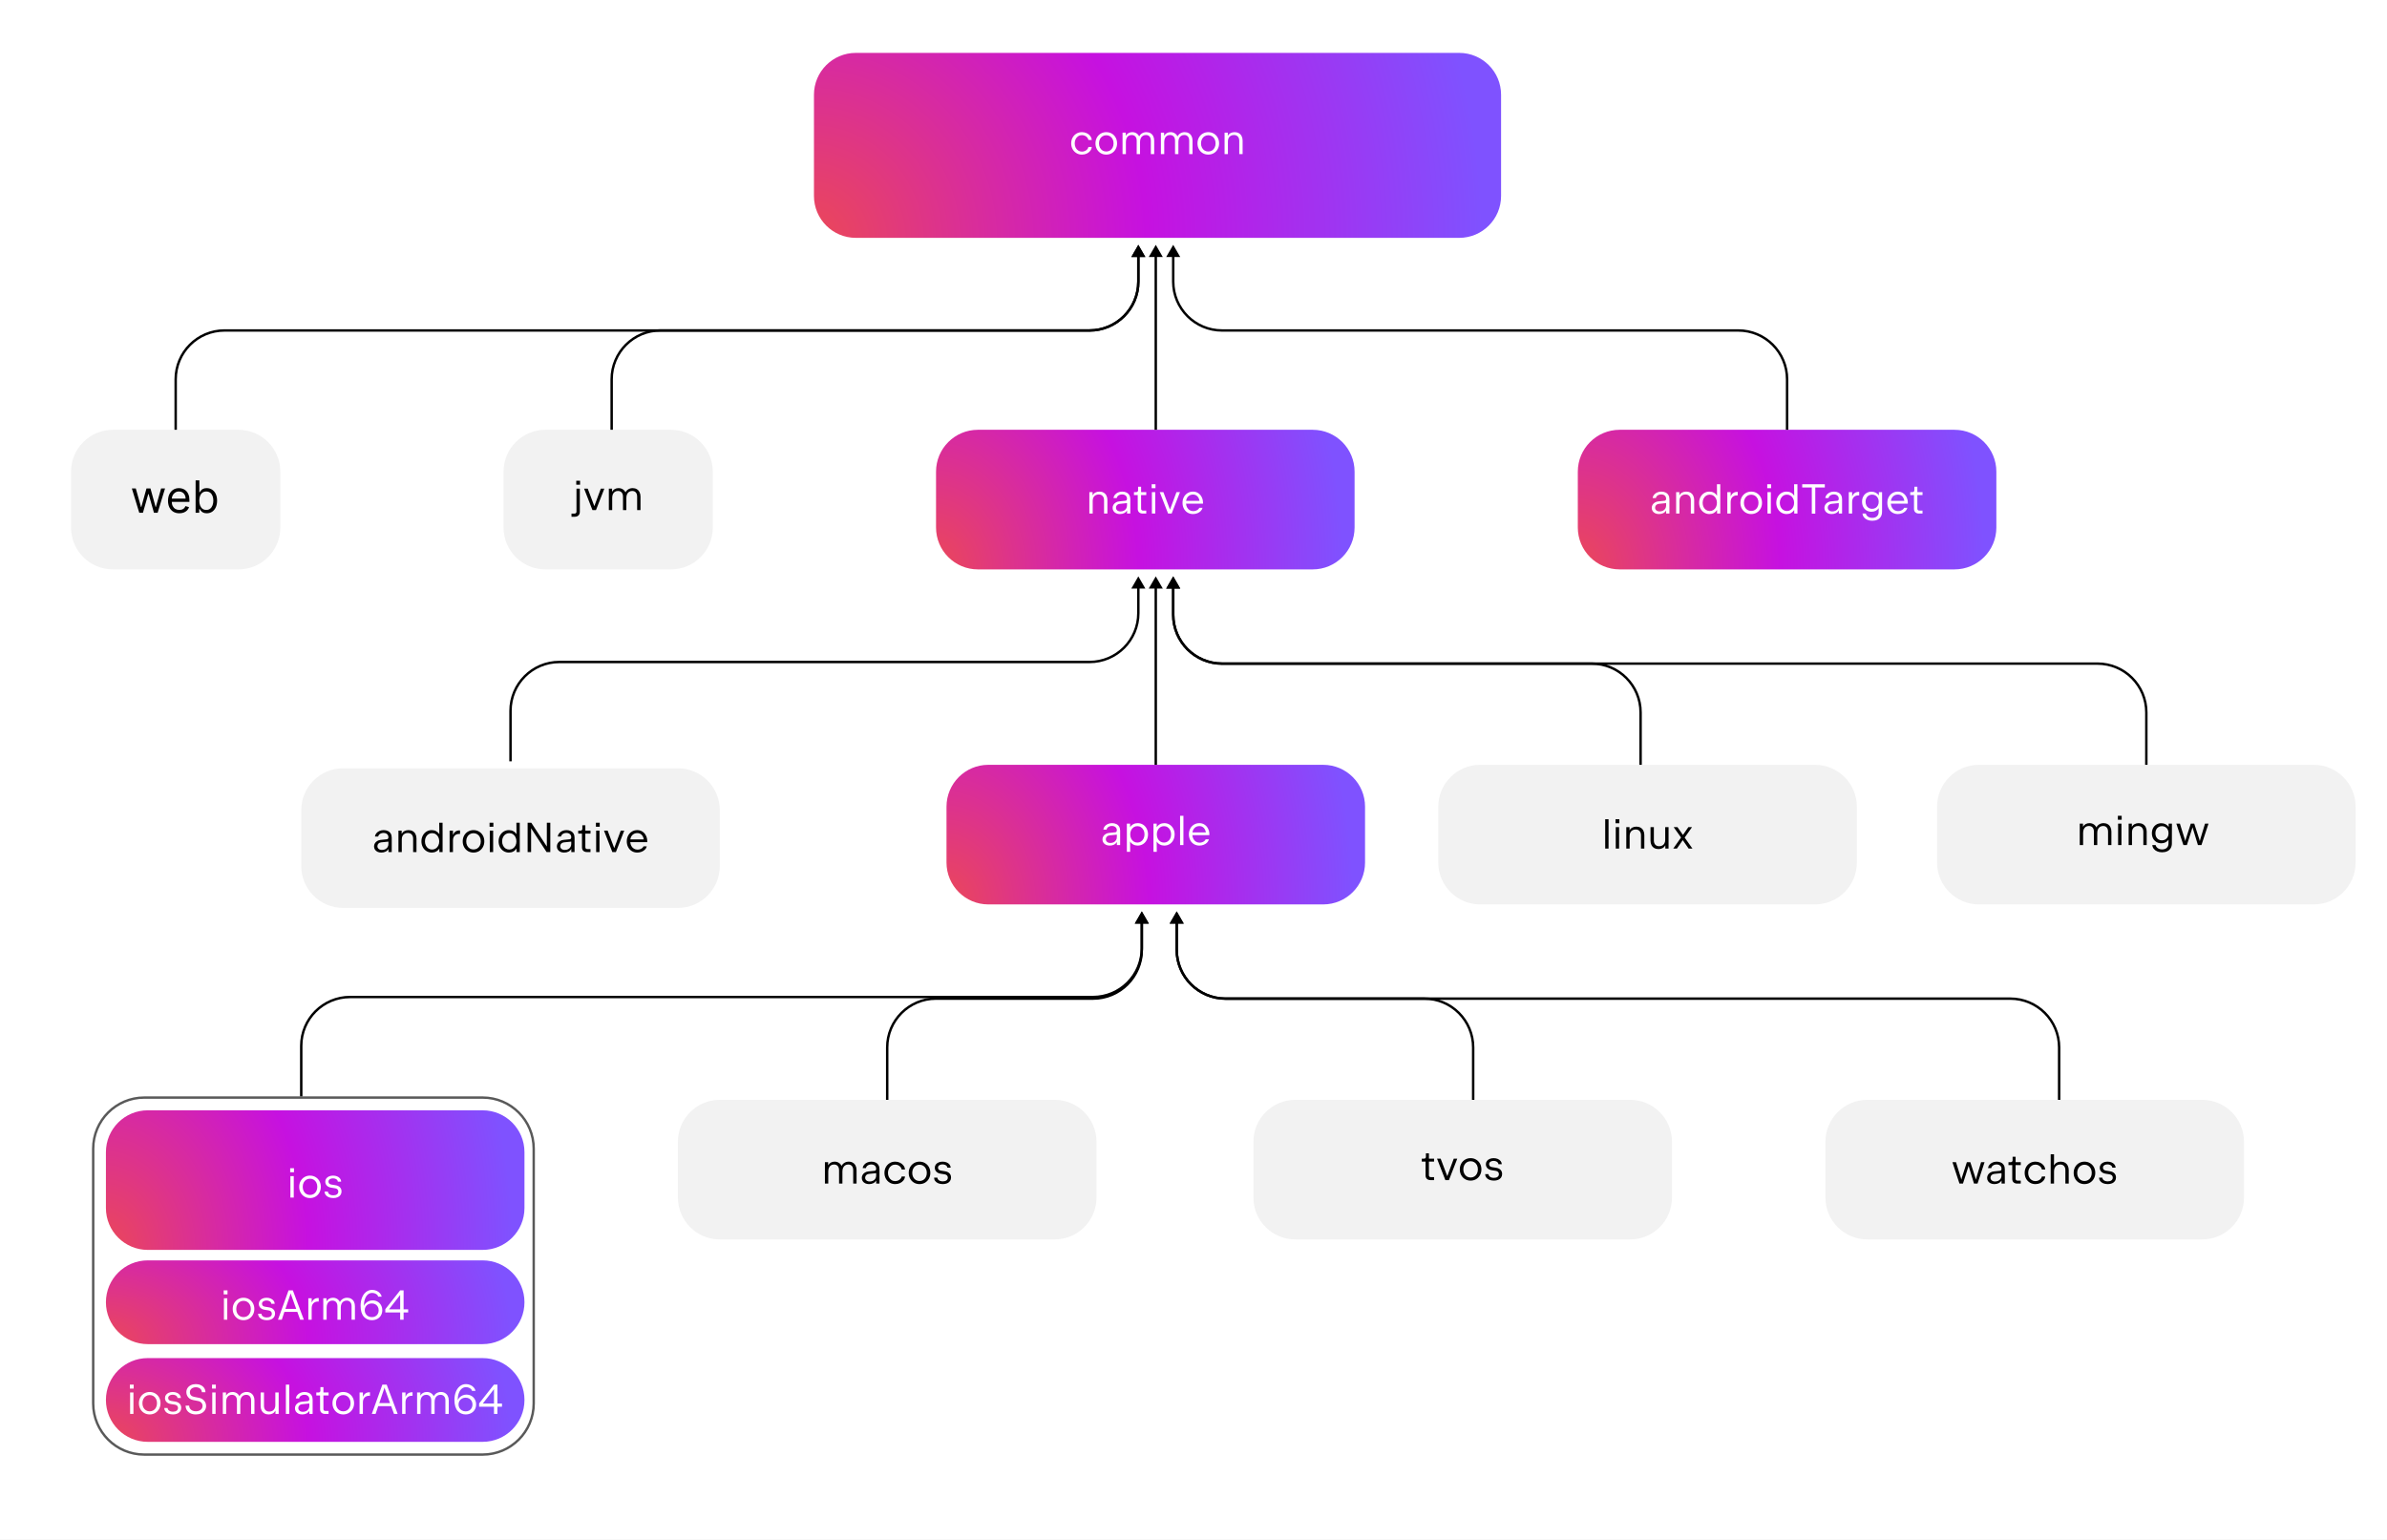 <svg width="696" height="449" viewBox="0 0 696 449" fill="none" xmlns="http://www.w3.org/2000/svg">
<rect x="0" y="0" width="696" height="449" fill="#333333" stroke="none"/>
<g clip-path="url(#clip0_2002_16)">
<rect width="696" height="449" fill="white"/>
<g clip-path="url(#clip1_2002_16)">
<path d="M696 -9H-22V453H696V-9Z" fill="white"/>
<path d="M382.765 125.326H285.133C278.393 125.326 272.929 130.793 272.929 137.537V153.819C272.929 160.564 278.393 166.031 285.133 166.031H382.765C389.505 166.031 394.969 160.564 394.969 153.819V137.537C394.969 130.793 389.505 125.326 382.765 125.326Z" fill="url(#paint0_radial_2002_16)"/>
<path d="M197.671 224.035H100.04C93.3 224.035 87.836 229.503 87.836 236.247V252.529C87.836 259.273 93.3 264.74 100.04 264.74H197.671C204.411 264.74 209.875 259.273 209.875 252.529V236.247C209.875 229.503 204.411 224.035 197.671 224.035Z" fill="#F2F2F2"/>
<path d="M307.507 320.709H209.875C203.135 320.709 197.671 326.176 197.671 332.921V349.203C197.671 355.947 203.135 361.414 209.875 361.414H307.507C314.247 361.414 319.711 355.947 319.711 349.203V332.921C319.711 326.176 314.247 320.709 307.507 320.709Z" fill="#F2F2F2"/>
<path d="M529.212 223.018H431.581C424.841 223.018 419.377 228.485 419.377 235.229V251.511C419.377 258.255 424.841 263.722 431.581 263.722H529.212C535.953 263.722 541.416 258.255 541.416 251.511V235.229C541.416 228.485 535.953 223.018 529.212 223.018Z" fill="#F2F2F2"/>
<path d="M475.312 320.709H377.68C370.94 320.709 365.476 326.176 365.476 332.921V349.203C365.476 355.947 370.94 361.414 377.68 361.414H475.312C482.052 361.414 487.516 355.947 487.516 349.203V332.921C487.516 326.176 482.052 320.709 475.312 320.709Z" fill="#F2F2F2"/>
<path d="M674.643 223.018H577.011C570.271 223.018 564.807 228.485 564.807 235.229V251.511C564.807 258.255 570.271 263.722 577.011 263.722H674.643C681.383 263.722 686.847 258.255 686.847 251.511V235.229C686.847 228.485 681.383 223.018 674.643 223.018Z" fill="#F2F2F2"/>
<path d="M642.099 320.709H544.467C537.727 320.709 532.263 326.176 532.263 332.921V349.203C532.263 355.947 537.727 361.414 544.467 361.414H642.099C648.839 361.414 654.303 355.947 654.303 349.203V332.921C654.303 326.176 648.839 320.709 642.099 320.709Z" fill="#F2F2F2"/>
<path d="M320.575 143.35C321.043 143.35 321.452 143.452 321.802 143.655C322.152 143.855 322.42 144.14 322.607 144.51C322.799 144.881 322.894 145.312 322.894 145.805V149.749H321.918V145.878C321.918 145.345 321.78 144.929 321.503 144.632C321.23 144.331 320.85 144.18 320.362 144.18C320.012 144.18 319.705 144.256 319.441 144.406C319.176 144.553 318.971 144.765 318.824 145.041C318.682 145.318 318.611 145.644 318.611 146.018V149.749H317.634V143.497H318.574V144.455C318.773 144.089 319.042 143.814 319.38 143.631C319.717 143.444 320.116 143.35 320.575 143.35ZM327.212 143.35C327.684 143.35 328.097 143.438 328.451 143.613C328.809 143.784 329.086 144.034 329.281 144.364C329.476 144.693 329.574 145.09 329.574 145.554V149.749H328.622V148.821C328.431 149.171 328.156 149.437 327.798 149.621C327.444 149.804 327.019 149.895 326.523 149.895C326.112 149.895 325.746 149.82 325.425 149.67C325.107 149.515 324.859 149.301 324.68 149.028C324.505 148.756 324.418 148.444 324.418 148.094C324.418 147.769 324.499 147.469 324.662 147.197C324.829 146.92 325.058 146.694 325.351 146.519C325.644 146.344 325.976 146.238 326.346 146.201L328.17 146.018C328.305 146.006 328.41 145.949 328.488 145.847C328.569 145.746 328.61 145.599 328.61 145.408C328.61 145.159 328.549 144.942 328.427 144.754C328.309 144.567 328.142 144.423 327.926 144.321C327.715 144.219 327.469 144.168 327.188 144.168C326.911 144.168 326.659 144.215 326.431 144.309C326.204 144.402 326.018 144.531 325.876 144.693C325.734 144.856 325.65 145.035 325.626 145.231H324.674C324.711 144.885 324.845 144.569 325.077 144.284C325.309 143.995 325.612 143.767 325.986 143.6C326.36 143.434 326.769 143.35 327.212 143.35ZM326.706 149.132C327.076 149.132 327.406 149.061 327.694 148.919C327.983 148.772 328.207 148.568 328.366 148.308C328.528 148.043 328.61 147.744 328.61 147.41V146.702L326.48 146.922C326.155 146.954 325.892 147.075 325.693 147.282C325.494 147.49 325.394 147.742 325.394 148.039C325.394 148.251 325.449 148.44 325.559 148.607C325.669 148.77 325.823 148.898 326.023 148.992C326.222 149.085 326.45 149.132 326.706 149.132ZM333.209 149.749C332.757 149.749 332.399 149.629 332.135 149.389C331.874 149.148 331.744 148.817 331.744 148.393L331.738 144.364H330.64L330.646 143.497H331.323C331.478 143.497 331.602 143.448 331.695 143.35C331.793 143.252 331.842 143.128 331.842 142.978V141.934H332.72V143.497H334.228L334.222 144.364H332.714L332.72 148.332C332.72 148.503 332.769 148.638 332.867 148.735C332.969 148.833 333.103 148.882 333.27 148.882H334.222V149.749H333.209ZM336.844 149.749H335.868V143.497H336.844V149.749ZM335.801 142.361V141.201H336.912V142.361H335.801ZM341.628 149.749H340.591L338.156 143.497H339.218L341.146 148.607L343.038 143.497H344.063L341.628 149.749ZM350.769 146.861H345.814C345.851 147.288 345.963 147.667 346.15 147.997C346.337 148.326 346.583 148.583 346.888 148.766C347.193 148.949 347.539 149.041 347.926 149.041C348.186 149.041 348.436 149 348.676 148.919C348.916 148.837 349.126 148.723 349.305 148.577C349.484 148.43 349.612 148.263 349.689 148.076H350.629C350.56 148.418 350.391 148.727 350.122 149.004C349.858 149.281 349.526 149.499 349.128 149.657C348.733 149.816 348.312 149.895 347.865 149.895C347.275 149.895 346.746 149.755 346.278 149.474C345.814 149.193 345.452 148.805 345.192 148.308C344.932 147.807 344.801 147.241 344.801 146.611C344.801 145.996 344.934 145.44 345.198 144.944C345.462 144.447 345.827 144.058 346.29 143.777C346.758 143.493 347.283 143.35 347.865 143.35C348.418 143.35 348.914 143.493 349.353 143.777C349.797 144.058 350.143 144.449 350.391 144.95C350.643 145.446 350.769 146.004 350.769 146.623V146.861ZM347.877 144.211C347.328 144.211 346.872 144.376 346.51 144.706C346.148 145.035 345.924 145.485 345.839 146.055H349.75C349.665 145.489 349.455 145.041 349.122 144.712C348.792 144.378 348.377 144.211 347.877 144.211Z" fill="white"/>
<path d="M385.816 223.018H288.184C281.444 223.018 275.98 228.485 275.98 235.229V251.511C275.98 258.255 281.444 263.722 288.184 263.722H385.816C392.556 263.722 398.02 258.255 398.02 251.511V235.229C398.02 228.485 392.556 223.018 385.816 223.018Z" fill="url(#paint1_radial_2002_16)"/>
<path d="M140.72 323.762H43.088C36.348 323.762 30.884 329.229 30.884 335.974V352.255C30.884 359 36.348 364.467 43.088 364.467H140.72C147.46 364.467 152.924 359 152.924 352.255V335.974C152.924 329.229 147.46 323.762 140.72 323.762Z" fill="url(#paint2_radial_2002_16)"/>
<path d="M324.251 240.024C324.723 240.024 325.136 240.112 325.49 240.287C325.848 240.458 326.124 240.708 326.32 241.038C326.515 241.367 326.612 241.764 326.612 242.228V246.423H325.661V245.495C325.469 245.845 325.195 246.111 324.837 246.295C324.483 246.478 324.058 246.569 323.561 246.569C323.151 246.569 322.784 246.494 322.463 246.344C322.146 246.189 321.898 245.975 321.719 245.702C321.544 245.43 321.456 245.118 321.456 244.768C321.456 244.443 321.538 244.143 321.7 243.871C321.867 243.594 322.097 243.368 322.39 243.193C322.683 243.018 323.014 242.912 323.384 242.875L325.209 242.692C325.343 242.68 325.449 242.623 325.526 242.521C325.608 242.42 325.648 242.273 325.648 242.082C325.648 241.833 325.587 241.616 325.465 241.428C325.347 241.241 325.18 241.097 324.965 240.995C324.753 240.893 324.507 240.842 324.227 240.842C323.95 240.842 323.698 240.889 323.47 240.983C323.242 241.076 323.057 241.205 322.915 241.367C322.772 241.53 322.689 241.709 322.664 241.905H321.713C321.749 241.559 321.883 241.243 322.115 240.958C322.347 240.669 322.65 240.441 323.024 240.274C323.399 240.108 323.808 240.024 324.251 240.024ZM323.744 245.806C324.115 245.806 324.444 245.735 324.733 245.593C325.022 245.446 325.246 245.242 325.404 244.982C325.567 244.717 325.648 244.418 325.648 244.084V243.376L323.519 243.596C323.193 243.629 322.931 243.749 322.732 243.956C322.532 244.164 322.433 244.416 322.433 244.713C322.433 244.925 322.487 245.114 322.597 245.281C322.707 245.444 322.862 245.572 323.061 245.666C323.26 245.759 323.488 245.806 323.744 245.806ZM331.73 240.024C332.295 240.024 332.808 240.167 333.268 240.451C333.727 240.736 334.087 241.129 334.348 241.63C334.608 242.126 334.738 242.682 334.738 243.297C334.738 243.911 334.608 244.469 334.348 244.97C334.087 245.466 333.727 245.857 333.268 246.142C332.808 246.427 332.295 246.569 331.73 246.569C331.254 246.569 330.825 246.466 330.442 246.258C330.06 246.05 329.749 245.755 329.509 245.373V245.77L329.533 248.389H328.569V240.171H329.509V241.227C329.749 240.84 330.06 240.543 330.442 240.335C330.825 240.128 331.254 240.024 331.73 240.024ZM331.638 245.69C332.033 245.69 332.387 245.586 332.7 245.379C333.017 245.171 333.266 244.886 333.445 244.524C333.624 244.158 333.713 243.749 333.713 243.297C333.713 242.845 333.624 242.438 333.445 242.076C333.266 241.709 333.017 241.422 332.7 241.215C332.387 241.007 332.033 240.903 331.638 240.903C331.24 240.903 330.88 241.007 330.558 241.215C330.241 241.422 329.993 241.709 329.814 242.076C329.635 242.438 329.545 242.845 329.545 243.297C329.545 243.749 329.635 244.158 329.814 244.524C329.993 244.886 330.241 245.171 330.558 245.379C330.88 245.586 331.24 245.69 331.638 245.69ZM339.489 240.024C340.054 240.024 340.567 240.167 341.026 240.451C341.486 240.736 341.846 241.129 342.106 241.63C342.367 242.126 342.497 242.682 342.497 243.297C342.497 243.911 342.367 244.469 342.106 244.97C341.846 245.466 341.486 245.857 341.026 246.142C340.567 246.427 340.054 246.569 339.489 246.569C339.013 246.569 338.583 246.466 338.201 246.258C337.819 246.05 337.508 245.755 337.267 245.373V245.77L337.292 248.389H336.328V240.171H337.267V241.227C337.508 240.84 337.819 240.543 338.201 240.335C338.583 240.128 339.013 240.024 339.489 240.024ZM339.397 245.69C339.792 245.69 340.146 245.586 340.459 245.379C340.776 245.171 341.024 244.886 341.203 244.524C341.382 244.158 341.472 243.749 341.472 243.297C341.472 242.845 341.382 242.438 341.203 242.076C341.024 241.709 340.776 241.422 340.459 241.215C340.146 241.007 339.792 240.903 339.397 240.903C338.998 240.903 338.638 241.007 338.317 241.215C338 241.422 337.752 241.709 337.573 242.076C337.394 242.438 337.304 242.845 337.304 243.297C337.304 243.749 337.394 244.158 337.573 244.524C337.752 244.886 338 245.171 338.317 245.379C338.638 245.586 338.998 245.69 339.397 245.69ZM345.063 246.423H344.086V237.875H345.063V246.423ZM352.622 243.535H347.667C347.704 243.962 347.816 244.341 348.003 244.671C348.19 245 348.436 245.257 348.741 245.44C349.046 245.623 349.392 245.715 349.779 245.715C350.039 245.715 350.289 245.674 350.529 245.593C350.769 245.511 350.979 245.397 351.158 245.251C351.337 245.104 351.465 244.937 351.542 244.75H352.482C352.413 245.092 352.244 245.401 351.975 245.678C351.711 245.955 351.379 246.173 350.981 246.331C350.586 246.49 350.165 246.569 349.718 246.569C349.128 246.569 348.599 246.429 348.131 246.148C347.667 245.867 347.305 245.479 347.045 244.982C346.785 244.481 346.654 243.915 346.654 243.285C346.654 242.67 346.787 242.114 347.051 241.618C347.315 241.121 347.68 240.732 348.143 240.451C348.611 240.167 349.136 240.024 349.718 240.024C350.271 240.024 350.767 240.167 351.206 240.451C351.65 240.732 351.996 241.123 352.244 241.624C352.496 242.12 352.622 242.678 352.622 243.297V243.535ZM349.73 240.885C349.181 240.885 348.725 241.05 348.363 241.38C348.001 241.709 347.777 242.159 347.692 242.729H351.603C351.518 242.163 351.308 241.715 350.975 241.386C350.645 241.052 350.23 240.885 349.73 240.885Z" fill="white"/>
<path d="M85.652 349.203H84.676V342.95H85.652V349.203ZM84.609 341.815V340.655H85.719V341.815H84.609ZM90.381 349.349C89.787 349.349 89.252 349.209 88.776 348.928C88.3 348.643 87.926 348.252 87.654 347.756C87.381 347.259 87.245 346.699 87.245 346.077C87.245 345.454 87.381 344.894 87.654 344.397C87.926 343.901 88.302 343.512 88.782 343.231C89.263 342.946 89.799 342.804 90.393 342.804C90.987 342.804 91.524 342.946 92.004 343.231C92.484 343.512 92.861 343.901 93.133 344.397C93.406 344.894 93.542 345.454 93.542 346.077C93.542 346.699 93.404 347.259 93.127 347.756C92.855 348.252 92.478 348.643 91.998 348.928C91.518 349.209 90.979 349.349 90.381 349.349ZM90.393 348.446C90.8 348.446 91.164 348.348 91.486 348.152C91.807 347.953 92.059 347.674 92.242 347.316C92.425 346.958 92.517 346.545 92.517 346.077C92.517 345.608 92.425 345.195 92.242 344.837C92.059 344.475 91.807 344.196 91.486 344.001C91.164 343.801 90.8 343.701 90.393 343.701C89.987 343.701 89.623 343.801 89.301 344.001C88.98 344.196 88.728 344.475 88.544 344.837C88.362 345.195 88.27 345.608 88.27 346.077C88.27 346.545 88.362 346.958 88.544 347.316C88.728 347.674 88.98 347.953 89.301 348.152C89.623 348.348 89.987 348.446 90.393 348.446ZM97.208 349.349C96.7 349.349 96.25 349.27 95.86 349.111C95.473 348.948 95.172 348.724 94.957 348.439C94.745 348.155 94.637 347.831 94.633 347.469H95.61C95.618 347.68 95.689 347.868 95.823 348.03C95.957 348.193 96.141 348.321 96.372 348.415C96.608 348.505 96.877 348.549 97.178 348.549C97.642 348.549 98.002 348.452 98.258 348.256C98.514 348.061 98.642 347.794 98.642 347.456C98.642 347.196 98.563 346.984 98.404 346.821C98.25 346.655 98.02 346.547 97.715 346.498L96.58 346.321C96.035 346.235 95.61 346.038 95.305 345.729C94.999 345.415 94.847 345.026 94.847 344.562C94.847 344.22 94.942 343.917 95.134 343.653C95.329 343.384 95.597 343.176 95.939 343.03C96.285 342.879 96.675 342.804 97.111 342.804C97.558 342.804 97.959 342.879 98.313 343.03C98.671 343.18 98.951 343.39 99.155 343.659C99.362 343.923 99.47 344.224 99.478 344.562H98.502C98.498 344.383 98.433 344.22 98.307 344.074C98.185 343.927 98.018 343.813 97.806 343.732C97.595 343.646 97.359 343.604 97.099 343.604C96.846 343.604 96.618 343.644 96.415 343.726C96.216 343.803 96.059 343.913 95.945 344.056C95.835 344.194 95.781 344.355 95.781 344.538C95.781 344.782 95.854 344.98 96 345.13C96.147 345.277 96.362 345.372 96.647 345.417L97.819 345.606C98.388 345.696 98.823 345.899 99.124 346.217C99.43 346.534 99.582 346.939 99.582 347.432C99.582 347.815 99.484 348.15 99.289 348.439C99.094 348.728 98.817 348.952 98.459 349.111C98.101 349.27 97.684 349.349 97.208 349.349Z" fill="white"/>
<path d="M20.714 137.537C20.714 130.794 26.178 125.326 32.918 125.326H69.53C76.27 125.326 81.734 130.794 81.734 137.537V153.819C81.734 160.563 76.27 166.031 69.53 166.031H32.918C26.178 166.031 20.714 160.563 20.714 153.819V137.537Z" fill="#F2F2F2"/>
<path d="M195.637 125.326H159.025C152.285 125.326 146.822 130.793 146.822 137.537V153.819C146.822 160.564 152.285 166.031 159.025 166.031H195.637C202.377 166.031 207.841 160.564 207.841 153.819V137.537C207.841 130.793 202.377 125.326 195.637 125.326Z" fill="#F2F2F2"/>
<path d="M569.892 125.326H472.261C465.521 125.326 460.057 130.793 460.057 137.537V153.819C460.057 160.564 465.521 166.031 472.261 166.031H569.892C576.632 166.031 582.096 160.564 582.096 153.819V137.537C582.096 130.793 576.632 125.326 569.892 125.326Z" fill="url(#paint3_radial_2002_16)"/>
<path d="M166.639 150.685V149.757H167.542C167.709 149.757 167.841 149.706 167.938 149.604C168.04 149.503 168.091 149.368 168.091 149.201V142.479H169.067V149.281C169.067 149.562 169.006 149.808 168.884 150.02C168.766 150.231 168.595 150.394 168.372 150.508C168.152 150.626 167.896 150.685 167.603 150.685H166.639ZM168.024 141.343V140.183H169.134V141.343H168.024ZM173.778 148.731H172.741L170.306 142.479H171.368L173.296 147.59L175.188 142.479H176.213L173.778 148.731ZM184.485 142.333C184.941 142.333 185.339 142.436 185.681 142.644C186.027 142.847 186.291 143.134 186.474 143.505C186.661 143.875 186.755 144.303 186.755 144.787V148.731H185.779V144.83C185.779 144.301 185.653 143.892 185.4 143.602C185.152 143.309 184.798 143.163 184.339 143.163C183.989 143.163 183.686 143.246 183.429 143.413C183.173 143.576 182.976 143.81 182.837 144.115C182.699 144.421 182.63 144.777 182.63 145.184V148.731H181.654V144.83C181.654 144.305 181.524 143.896 181.263 143.602C181.003 143.309 180.641 143.163 180.177 143.163C179.827 143.163 179.526 143.246 179.274 143.413C179.026 143.576 178.835 143.81 178.7 144.115C178.57 144.421 178.505 144.777 178.505 145.184V148.731H177.529V142.479H178.468V143.401C178.664 143.059 178.92 142.797 179.237 142.613C179.559 142.426 179.931 142.333 180.354 142.333C180.81 142.333 181.214 142.442 181.568 142.662C181.922 142.882 182.191 143.185 182.374 143.572C182.585 143.181 182.872 142.878 183.234 142.662C183.6 142.442 184.017 142.333 184.485 142.333Z" fill="black"/>
<path d="M484.408 143.35C484.88 143.35 485.292 143.438 485.646 143.613C486.004 143.784 486.281 144.034 486.476 144.364C486.671 144.693 486.769 145.09 486.769 145.554V149.749H485.817V148.821C485.626 149.171 485.351 149.437 484.993 149.621C484.64 149.804 484.214 149.895 483.718 149.895C483.307 149.895 482.941 149.82 482.62 149.67C482.302 149.515 482.054 149.301 481.875 149.028C481.7 148.756 481.613 148.444 481.613 148.094C481.613 147.769 481.694 147.469 481.857 147.197C482.024 146.92 482.254 146.694 482.547 146.519C482.839 146.344 483.171 146.238 483.541 146.201L485.366 146.018C485.5 146.006 485.606 145.949 485.683 145.847C485.764 145.746 485.805 145.599 485.805 145.408C485.805 145.159 485.744 144.942 485.622 144.754C485.504 144.567 485.337 144.423 485.122 144.321C484.91 144.219 484.664 144.168 484.383 144.168C484.107 144.168 483.854 144.215 483.627 144.309C483.399 144.402 483.214 144.531 483.071 144.693C482.929 144.856 482.846 145.035 482.821 145.231H481.869C481.906 144.885 482.04 144.569 482.272 144.284C482.504 143.995 482.807 143.767 483.181 143.6C483.555 143.434 483.964 143.35 484.408 143.35ZM483.901 149.132C484.271 149.132 484.601 149.061 484.89 148.919C485.179 148.772 485.402 148.568 485.561 148.308C485.724 148.043 485.805 147.744 485.805 147.41V146.702L483.675 146.922C483.35 146.954 483.088 147.075 482.888 147.282C482.689 147.49 482.589 147.742 482.589 148.039C482.589 148.251 482.644 148.44 482.754 148.607C482.864 148.77 483.018 148.898 483.218 148.992C483.417 149.085 483.645 149.132 483.901 149.132ZM491.667 143.35C492.135 143.35 492.544 143.452 492.893 143.655C493.243 143.855 493.512 144.14 493.699 144.51C493.89 144.881 493.986 145.312 493.986 145.805V149.749H493.009V145.878C493.009 145.345 492.871 144.929 492.594 144.632C492.322 144.331 491.942 144.18 491.453 144.18C491.104 144.18 490.796 144.256 490.532 144.406C490.268 144.553 490.062 144.765 489.916 145.041C489.773 145.318 489.702 145.644 489.702 146.018V149.749H488.726V143.497H489.666V144.455C489.865 144.089 490.133 143.814 490.471 143.631C490.809 143.444 491.207 143.35 491.667 143.35ZM501.593 143.497H501.599V149.749H500.659V148.699C500.419 149.081 500.108 149.376 499.726 149.584C499.343 149.792 498.914 149.895 498.438 149.895C497.873 149.895 497.36 149.753 496.9 149.468C496.441 149.183 496.081 148.792 495.82 148.296C495.56 147.795 495.43 147.237 495.43 146.623C495.43 146.008 495.56 145.452 495.82 144.956C496.081 144.455 496.441 144.062 496.9 143.777C497.36 143.493 497.873 143.35 498.438 143.35C498.914 143.35 499.341 143.454 499.72 143.661C500.102 143.869 500.413 144.164 500.653 144.547L500.617 141.201H501.593V143.497ZM498.53 149.016C498.928 149.016 499.286 148.912 499.604 148.705C499.925 148.497 500.175 148.212 500.354 147.85C500.533 147.484 500.623 147.075 500.623 146.623C500.623 146.171 500.533 145.764 500.354 145.402C500.175 145.035 499.925 144.748 499.604 144.541C499.286 144.333 498.928 144.229 498.53 144.229C498.135 144.229 497.779 144.333 497.462 144.541C497.149 144.748 496.902 145.035 496.723 145.402C496.544 145.764 496.455 146.171 496.455 146.623C496.455 147.075 496.544 147.484 496.723 147.85C496.902 148.212 497.149 148.497 497.462 148.705C497.779 148.912 498.135 149.016 498.53 149.016ZM506.68 143.436V144.455H506.454C505.885 144.455 505.437 144.626 505.112 144.968C504.786 145.31 504.624 145.79 504.624 146.409V149.749H503.647V143.497H504.624V144.754C504.798 144.331 505.043 144.005 505.356 143.777C505.673 143.55 506.051 143.436 506.491 143.436H506.68ZM510.603 149.895C510.01 149.895 509.475 149.755 508.999 149.474C508.523 149.189 508.148 148.798 507.876 148.302C507.603 147.805 507.467 147.246 507.467 146.623C507.467 146 507.603 145.44 507.876 144.944C508.148 144.447 508.525 144.058 509.005 143.777C509.485 143.493 510.022 143.35 510.616 143.35C511.21 143.35 511.747 143.493 512.227 143.777C512.707 144.058 513.083 144.447 513.355 144.944C513.628 145.44 513.764 146 513.764 146.623C513.764 147.246 513.626 147.805 513.349 148.302C513.077 148.798 512.7 149.189 512.22 149.474C511.74 149.755 511.201 149.895 510.603 149.895ZM510.616 148.992C511.022 148.992 511.387 148.894 511.708 148.699C512.029 148.499 512.281 148.22 512.465 147.862C512.648 147.504 512.739 147.091 512.739 146.623C512.739 146.155 512.648 145.741 512.465 145.383C512.281 145.021 512.029 144.742 511.708 144.547C511.387 144.347 511.022 144.248 510.616 144.248C510.209 144.248 509.845 144.347 509.523 144.547C509.202 144.742 508.95 145.021 508.767 145.383C508.584 145.741 508.492 146.155 508.492 146.623C508.492 147.091 508.584 147.504 508.767 147.862C508.95 148.22 509.202 148.499 509.523 148.699C509.845 148.894 510.209 148.992 510.616 148.992ZM516.339 149.749H515.363V143.497H516.339V149.749ZM515.296 142.361V141.201H516.406V142.361H515.296ZM524.094 143.497H524.1V149.749H523.16V148.699C522.92 149.081 522.609 149.376 522.227 149.584C521.844 149.792 521.415 149.895 520.939 149.895C520.374 149.895 519.861 149.753 519.402 149.468C518.942 149.183 518.582 148.792 518.321 148.296C518.061 147.795 517.931 147.237 517.931 146.623C517.931 146.008 518.061 145.452 518.321 144.956C518.582 144.455 518.942 144.062 519.402 143.777C519.861 143.493 520.374 143.35 520.939 143.35C521.415 143.35 521.842 143.454 522.221 143.661C522.603 143.869 522.914 144.164 523.154 144.547L523.118 141.201H524.094V143.497ZM521.031 149.016C521.429 149.016 521.787 148.912 522.105 148.705C522.426 148.497 522.676 148.212 522.855 147.85C523.034 147.484 523.124 147.075 523.124 146.623C523.124 146.171 523.034 145.764 522.855 145.402C522.676 145.035 522.426 144.748 522.105 144.541C521.787 144.333 521.429 144.229 521.031 144.229C520.636 144.229 520.28 144.333 519.963 144.541C519.65 144.748 519.404 145.035 519.225 145.402C519.046 145.764 518.956 146.171 518.956 146.623C518.956 147.075 519.046 147.484 519.225 147.85C519.404 148.212 519.65 148.497 519.963 148.705C520.28 148.912 520.636 149.016 521.031 149.016ZM528.284 142.147H525.489V141.201H532.079V142.147H529.297V149.773H528.284V142.147ZM534.749 143.35C535.221 143.35 535.634 143.438 535.988 143.613C536.346 143.784 536.622 144.034 536.818 144.364C537.013 144.693 537.11 145.09 537.11 145.554V149.749H536.159V148.821C535.967 149.171 535.693 149.437 535.335 149.621C534.981 149.804 534.556 149.895 534.059 149.895C533.649 149.895 533.282 149.82 532.961 149.67C532.644 149.515 532.396 149.301 532.217 149.028C532.042 148.756 531.954 148.444 531.954 148.094C531.954 147.769 532.036 147.469 532.198 147.197C532.365 146.92 532.595 146.694 532.888 146.519C533.181 146.344 533.512 146.238 533.882 146.201L535.707 146.018C535.841 146.006 535.947 145.949 536.024 145.847C536.106 145.746 536.146 145.599 536.146 145.408C536.146 145.159 536.085 144.942 535.963 144.754C535.845 144.567 535.679 144.423 535.463 144.321C535.251 144.219 535.005 144.168 534.725 144.168C534.448 144.168 534.196 144.215 533.968 144.309C533.74 144.402 533.555 144.531 533.413 144.693C533.27 144.856 533.187 145.035 533.162 145.231H532.211C532.247 144.885 532.381 144.569 532.613 144.284C532.845 143.995 533.148 143.767 533.522 143.6C533.897 143.434 534.306 143.35 534.749 143.35ZM534.243 149.132C534.613 149.132 534.942 149.061 535.231 148.919C535.52 148.772 535.744 148.568 535.902 148.308C536.065 148.043 536.146 147.744 536.146 147.41V146.702L534.017 146.922C533.691 146.954 533.429 147.075 533.23 147.282C533.03 147.49 532.931 147.742 532.931 148.039C532.931 148.251 532.986 148.44 533.095 148.607C533.205 148.77 533.36 148.898 533.559 148.992C533.758 149.085 533.986 149.132 534.243 149.132ZM542.1 143.436V144.455H541.874C541.305 144.455 540.857 144.626 540.532 144.968C540.206 145.31 540.044 145.79 540.044 146.409V149.749H539.067V143.497H540.044V144.754C540.218 144.331 540.462 144.005 540.776 143.777C541.093 143.55 541.471 143.436 541.911 143.436H542.1ZM547.831 143.497H548.776L548.764 149.254C548.764 149.796 548.648 150.26 548.416 150.646C548.189 151.037 547.859 151.334 547.428 151.538C547.001 151.745 546.496 151.849 545.915 151.849C545.382 151.849 544.906 151.76 544.487 151.581C544.072 151.406 543.74 151.159 543.492 150.842C543.244 150.524 543.098 150.158 543.053 149.743H544.029C544.082 149.987 544.194 150.205 544.365 150.396C544.536 150.591 544.753 150.742 545.018 150.848C545.286 150.958 545.585 151.013 545.915 151.013C546.496 151.013 546.952 150.858 547.281 150.549C547.615 150.243 547.782 149.812 547.782 149.254V148.821L547.8 148.18C547.564 148.513 547.263 148.772 546.897 148.955C546.535 149.134 546.13 149.224 545.683 149.224C545.154 149.224 544.68 149.1 544.261 148.851C543.846 148.603 543.521 148.257 543.285 147.813C543.053 147.37 542.937 146.865 542.937 146.299C542.937 145.733 543.053 145.229 543.285 144.785C543.521 144.341 543.846 143.995 544.261 143.747C544.68 143.499 545.154 143.374 545.683 143.374C546.138 143.374 546.551 143.47 546.921 143.661C547.292 143.849 547.595 144.115 547.831 144.461V143.497ZM545.86 148.369C546.234 148.369 546.568 148.284 546.86 148.113C547.153 147.942 547.381 147.699 547.544 147.386C547.711 147.073 547.794 146.71 547.794 146.299C547.794 145.888 547.711 145.526 547.544 145.212C547.381 144.899 547.153 144.657 546.86 144.486C546.568 144.315 546.234 144.229 545.86 144.229C545.49 144.229 545.16 144.317 544.871 144.492C544.582 144.663 544.359 144.905 544.2 145.218C544.041 145.528 543.962 145.888 543.962 146.299C543.962 146.71 544.041 147.073 544.2 147.386C544.359 147.695 544.582 147.938 544.871 148.113C545.16 148.284 545.49 148.369 545.86 148.369ZM556.28 146.861H551.325C551.362 147.288 551.474 147.667 551.661 147.997C551.848 148.326 552.094 148.583 552.399 148.766C552.704 148.949 553.05 149.041 553.436 149.041C553.697 149.041 553.947 149 554.187 148.919C554.427 148.837 554.636 148.723 554.815 148.577C554.994 148.43 555.122 148.263 555.2 148.076H556.139C556.07 148.418 555.902 148.727 555.633 149.004C555.369 149.281 555.037 149.499 554.638 149.657C554.244 149.816 553.823 149.895 553.375 149.895C552.785 149.895 552.257 149.755 551.789 149.474C551.325 149.193 550.963 148.805 550.703 148.308C550.442 147.807 550.312 147.241 550.312 146.611C550.312 145.996 550.444 145.44 550.709 144.944C550.973 144.447 551.337 144.058 551.801 143.777C552.269 143.493 552.794 143.35 553.375 143.35C553.929 143.35 554.425 143.493 554.864 143.777C555.308 144.058 555.653 144.449 555.902 144.95C556.154 145.446 556.28 146.004 556.28 146.623V146.861ZM553.388 144.211C552.838 144.211 552.383 144.376 552.021 144.706C551.659 145.035 551.435 145.485 551.349 146.055H555.261C555.175 145.489 554.966 145.041 554.632 144.712C554.303 144.378 553.888 144.211 553.388 144.211ZM559.551 149.749C559.1 149.749 558.742 149.629 558.478 149.389C558.217 149.148 558.087 148.817 558.087 148.393L558.081 144.364H556.983L556.989 143.497H557.666C557.821 143.497 557.945 143.448 558.038 143.35C558.136 143.252 558.185 143.128 558.185 142.978V141.934H559.063V143.497H560.571L560.564 144.364H559.057L559.063 148.332C559.063 148.503 559.112 148.638 559.21 148.735C559.311 148.833 559.446 148.882 559.613 148.882H560.564V149.749H559.551Z" fill="white"/>
<path d="M425.479 15.423H249.538C242.798 15.423 237.334 20.89 237.334 27.634V57.145C237.334 63.89 242.798 69.357 249.538 69.357H425.479C432.219 69.357 437.683 63.89 437.683 57.145V27.634C437.683 20.89 432.219 15.423 425.479 15.423Z" fill="url(#paint4_radial_2002_16)"/>
<path d="M315.463 45.081C314.873 45.081 314.34 44.938 313.864 44.653C313.388 44.368 313.014 43.977 312.742 43.481C312.473 42.98 312.339 42.422 312.339 41.808C312.339 41.193 312.473 40.638 312.742 40.141C313.014 39.64 313.388 39.248 313.864 38.962C314.34 38.678 314.873 38.535 315.463 38.535C315.967 38.535 316.431 38.635 316.854 38.834C317.277 39.03 317.619 39.302 317.879 39.653C318.144 39.998 318.296 40.387 318.337 40.819H317.361C317.312 40.55 317.196 40.308 317.013 40.092C316.834 39.876 316.608 39.707 316.336 39.585C316.067 39.463 315.776 39.402 315.463 39.402C315.064 39.402 314.704 39.508 314.383 39.72C314.066 39.927 313.816 40.214 313.632 40.581C313.453 40.947 313.364 41.356 313.364 41.808C313.364 42.26 313.453 42.669 313.632 43.035C313.816 43.401 314.066 43.688 314.383 43.896C314.704 44.103 315.064 44.207 315.463 44.207C315.776 44.207 316.067 44.148 316.336 44.03C316.608 43.912 316.834 43.752 317.013 43.548C317.196 43.34 317.312 43.11 317.361 42.858H318.337C318.3 43.277 318.15 43.656 317.886 43.994C317.625 44.331 317.283 44.598 316.86 44.794C316.437 44.985 315.972 45.081 315.463 45.081ZM322.555 45.081C321.961 45.081 321.426 44.94 320.95 44.659C320.474 44.374 320.1 43.983 319.827 43.487C319.554 42.99 319.418 42.431 319.418 41.808C319.418 41.185 319.554 40.625 319.827 40.129C320.1 39.632 320.476 39.243 320.956 38.962C321.436 38.678 321.973 38.535 322.567 38.535C323.161 38.535 323.698 38.678 324.178 38.962C324.658 39.243 325.034 39.632 325.307 40.129C325.579 40.625 325.715 41.185 325.715 41.808C325.715 42.431 325.577 42.99 325.3 43.487C325.028 43.983 324.652 44.374 324.172 44.659C323.692 44.94 323.153 45.081 322.555 45.081ZM322.567 44.177C322.974 44.177 323.338 44.079 323.659 43.884C323.98 43.684 324.233 43.406 324.416 43.047C324.599 42.689 324.69 42.276 324.69 41.808C324.69 41.34 324.599 40.926 324.416 40.568C324.233 40.206 323.98 39.927 323.659 39.732C323.338 39.532 322.974 39.433 322.567 39.433C322.16 39.433 321.796 39.532 321.475 39.732C321.153 39.927 320.901 40.206 320.718 40.568C320.535 40.926 320.443 41.34 320.443 41.808C320.443 42.276 320.535 42.689 320.718 43.047C320.901 43.406 321.153 43.684 321.475 43.884C321.796 44.079 322.16 44.177 322.567 44.177ZM334.269 38.535C334.725 38.535 335.124 38.639 335.465 38.846C335.811 39.05 336.076 39.337 336.259 39.707C336.446 40.078 336.539 40.505 336.539 40.99V44.934H335.563V41.032C335.563 40.503 335.437 40.094 335.185 39.805C334.937 39.512 334.583 39.365 334.123 39.365C333.773 39.365 333.47 39.449 333.214 39.616C332.957 39.779 332.76 40.013 332.622 40.318C332.484 40.623 332.414 40.979 332.414 41.386V44.934H331.438V41.032C331.438 40.507 331.308 40.098 331.048 39.805C330.787 39.512 330.425 39.365 329.961 39.365C329.612 39.365 329.31 39.449 329.058 39.616C328.81 39.779 328.619 40.013 328.485 40.318C328.355 40.623 328.289 40.979 328.289 41.386V44.934H327.313V38.682H328.253V39.604C328.448 39.262 328.704 38.999 329.022 38.816C329.343 38.629 329.715 38.535 330.138 38.535C330.594 38.535 330.999 38.645 331.353 38.865C331.707 39.085 331.975 39.388 332.158 39.775C332.37 39.384 332.656 39.081 333.018 38.865C333.385 38.645 333.802 38.535 334.269 38.535ZM345.449 38.535C345.905 38.535 346.303 38.639 346.645 38.846C346.991 39.05 347.255 39.337 347.438 39.707C347.626 40.078 347.719 40.505 347.719 40.99V44.934H346.743V41.032C346.743 40.503 346.617 40.094 346.365 39.805C346.116 39.512 345.762 39.365 345.303 39.365C344.953 39.365 344.65 39.449 344.394 39.616C344.137 39.779 343.94 40.013 343.802 40.318C343.663 40.623 343.594 40.979 343.594 41.386V44.934H342.618V41.032C342.618 40.507 342.488 40.098 342.227 39.805C341.967 39.512 341.605 39.365 341.141 39.365C340.791 39.365 340.49 39.449 340.238 39.616C339.99 39.779 339.799 40.013 339.665 40.318C339.534 40.623 339.469 40.979 339.469 41.386V44.934H338.493V38.682H339.433V39.604C339.628 39.262 339.884 38.999 340.202 38.816C340.523 38.629 340.895 38.535 341.318 38.535C341.774 38.535 342.179 38.645 342.532 38.865C342.886 39.085 343.155 39.388 343.338 39.775C343.549 39.384 343.836 39.081 344.198 38.865C344.564 38.645 344.981 38.535 345.449 38.535ZM352.302 45.081C351.708 45.081 351.173 44.94 350.697 44.659C350.221 44.374 349.847 43.983 349.574 43.487C349.302 42.99 349.165 42.431 349.165 41.808C349.165 41.185 349.302 40.625 349.574 40.129C349.847 39.632 350.223 39.243 350.703 38.962C351.183 38.678 351.72 38.535 352.314 38.535C352.908 38.535 353.445 38.678 353.925 38.962C354.405 39.243 354.781 39.632 355.054 40.129C355.326 40.625 355.463 41.185 355.463 41.808C355.463 42.431 355.324 42.99 355.048 43.487C354.775 43.983 354.399 44.374 353.919 44.659C353.439 44.94 352.9 45.081 352.302 45.081ZM352.314 44.177C352.721 44.177 353.085 44.079 353.406 43.884C353.728 43.684 353.98 43.406 354.163 43.047C354.346 42.689 354.437 42.276 354.437 41.808C354.437 41.34 354.346 40.926 354.163 40.568C353.98 40.206 353.728 39.927 353.406 39.732C353.085 39.532 352.721 39.433 352.314 39.433C351.907 39.433 351.543 39.532 351.222 39.732C350.9 39.927 350.648 40.206 350.465 40.568C350.282 40.926 350.19 41.34 350.19 41.808C350.19 42.276 350.282 42.689 350.465 43.047C350.648 43.406 350.9 43.684 351.222 43.884C351.543 44.079 351.907 44.177 352.314 44.177ZM360.001 38.535C360.469 38.535 360.878 38.637 361.228 38.84C361.578 39.04 361.846 39.325 362.033 39.695C362.225 40.066 362.32 40.497 362.32 40.99V44.934H361.344V41.063C361.344 40.53 361.206 40.114 360.929 39.817C360.656 39.516 360.276 39.365 359.788 39.365C359.438 39.365 359.131 39.441 358.866 39.591C358.602 39.738 358.397 39.95 358.25 40.226C358.108 40.503 358.037 40.829 358.037 41.203V44.934H357.06V38.682H358V39.64C358.199 39.274 358.468 38.999 358.805 38.816C359.143 38.629 359.542 38.535 360.001 38.535Z" fill="white"/>
<path d="M140.72 320.048H42.071C33.842 320.048 27.172 326.722 27.172 334.956V409.242C27.172 417.476 33.842 424.15 42.071 424.15H140.72C148.948 424.15 155.619 417.476 155.619 409.242V334.956C155.619 326.722 148.948 320.048 140.72 320.048Z" stroke="#595959" stroke-width="0.7"/>
<path d="M111.859 242.059C112.331 242.059 112.744 242.147 113.098 242.322C113.456 242.493 113.733 242.743 113.928 243.073C114.123 243.403 114.221 243.8 114.221 244.264V248.458H113.269V247.53C113.078 247.88 112.803 248.147 112.445 248.33C112.091 248.513 111.666 248.605 111.17 248.605C110.759 248.605 110.393 248.529 110.071 248.379C109.754 248.224 109.506 248.01 109.327 247.738C109.152 247.465 109.064 247.154 109.064 246.804C109.064 246.478 109.146 246.179 109.309 245.906C109.475 245.629 109.705 245.403 109.998 245.228C110.291 245.053 110.623 244.947 110.993 244.911L112.817 244.728C112.951 244.715 113.057 244.658 113.135 244.557C113.216 244.455 113.257 244.308 113.257 244.117C113.257 243.869 113.196 243.651 113.073 243.464C112.956 243.276 112.789 243.132 112.573 243.03C112.362 242.928 112.115 242.878 111.835 242.878C111.558 242.878 111.306 242.924 111.078 243.018C110.85 243.112 110.665 243.24 110.523 243.403C110.38 243.565 110.297 243.745 110.273 243.94H109.321C109.357 243.594 109.492 243.278 109.724 242.994C109.955 242.705 110.258 242.477 110.633 242.31C111.007 242.143 111.416 242.059 111.859 242.059ZM111.353 247.841C111.723 247.841 112.052 247.77 112.341 247.628C112.63 247.481 112.854 247.278 113.012 247.017C113.175 246.753 113.257 246.453 113.257 246.12V245.411L111.127 245.631C110.802 245.664 110.539 245.784 110.34 245.991C110.14 246.199 110.041 246.451 110.041 246.749C110.041 246.96 110.096 247.15 110.206 247.316C110.315 247.479 110.47 247.607 110.669 247.701C110.869 247.795 111.096 247.841 111.353 247.841ZM119.119 242.059C119.586 242.059 119.995 242.161 120.345 242.365C120.695 242.564 120.963 242.849 121.15 243.219C121.342 243.59 121.437 244.021 121.437 244.514V248.458H120.461V244.587C120.461 244.054 120.323 243.639 120.046 243.342C119.773 243.04 119.393 242.89 118.905 242.89C118.555 242.89 118.248 242.965 117.984 243.116C117.719 243.262 117.514 243.474 117.367 243.751C117.225 244.027 117.154 244.353 117.154 244.728V248.458H116.177V242.206H117.117V243.165C117.316 242.798 117.585 242.523 117.923 242.34C118.26 242.153 118.659 242.059 119.119 242.059ZM129.044 242.206H129.051V248.458H128.111V247.408C127.871 247.791 127.56 248.086 127.177 248.293C126.795 248.501 126.366 248.605 125.89 248.605C125.324 248.605 124.812 248.462 124.352 248.177C123.892 247.892 123.532 247.502 123.272 247.005C123.012 246.504 122.881 245.947 122.881 245.332C122.881 244.717 123.012 244.162 123.272 243.665C123.532 243.164 123.892 242.772 124.352 242.487C124.812 242.202 125.324 242.059 125.89 242.059C126.366 242.059 126.793 242.163 127.171 242.371C127.553 242.578 127.865 242.873 128.105 243.256L128.068 239.91H129.044V242.206ZM125.981 247.725C126.38 247.725 126.738 247.622 127.055 247.414C127.377 247.206 127.627 246.922 127.806 246.559C127.985 246.193 128.074 245.784 128.074 245.332C128.074 244.88 127.985 244.473 127.806 244.111C127.627 243.745 127.377 243.458 127.055 243.25C126.738 243.042 126.38 242.939 125.981 242.939C125.587 242.939 125.231 243.042 124.913 243.25C124.6 243.458 124.354 243.745 124.175 244.111C123.996 244.473 123.907 244.88 123.907 245.332C123.907 245.784 123.996 246.193 124.175 246.559C124.354 246.922 124.6 247.206 124.913 247.414C125.231 247.622 125.587 247.725 125.981 247.725ZM134.131 242.145V243.165H133.906C133.336 243.165 132.889 243.335 132.563 243.677C132.238 244.019 132.075 244.5 132.075 245.118V248.458H131.099V242.206H132.075V243.464C132.25 243.04 132.494 242.715 132.807 242.487C133.125 242.259 133.503 242.145 133.942 242.145H134.131ZM138.055 248.605C137.461 248.605 136.926 248.464 136.45 248.183C135.974 247.898 135.6 247.508 135.327 247.011C135.055 246.515 134.919 245.955 134.919 245.332C134.919 244.709 135.055 244.15 135.327 243.653C135.6 243.156 135.976 242.768 136.456 242.487C136.936 242.202 137.473 242.059 138.067 242.059C138.661 242.059 139.198 242.202 139.678 242.487C140.158 242.768 140.534 243.156 140.807 243.653C141.08 244.15 141.216 244.709 141.216 245.332C141.216 245.955 141.078 246.515 140.801 247.011C140.528 247.508 140.152 247.898 139.672 248.183C139.192 248.464 138.653 248.605 138.055 248.605ZM138.067 247.701C138.474 247.701 138.838 247.603 139.159 247.408C139.481 247.209 139.733 246.93 139.916 246.571C140.099 246.213 140.191 245.8 140.191 245.332C140.191 244.864 140.099 244.451 139.916 244.093C139.733 243.73 139.481 243.451 139.159 243.256C138.838 243.057 138.474 242.957 138.067 242.957C137.66 242.957 137.296 243.057 136.975 243.256C136.654 243.451 136.401 243.73 136.218 244.093C136.035 244.451 135.944 244.864 135.944 245.332C135.944 245.8 136.035 246.213 136.218 246.571C136.401 246.93 136.654 247.209 136.975 247.408C137.296 247.603 137.66 247.701 138.067 247.701ZM143.79 248.458H142.814V242.206H143.79V248.458ZM142.746 241.07V239.91H143.857V241.07H142.746ZM151.545 242.206H151.552V248.458H150.612V247.408C150.372 247.791 150.061 248.086 149.678 248.293C149.296 248.501 148.867 248.605 148.391 248.605C147.825 248.605 147.313 248.462 146.853 248.177C146.393 247.892 146.033 247.502 145.773 247.005C145.513 246.504 145.382 245.947 145.382 245.332C145.382 244.717 145.513 244.162 145.773 243.665C146.033 243.164 146.393 242.772 146.853 242.487C147.313 242.202 147.825 242.059 148.391 242.059C148.867 242.059 149.294 242.163 149.672 242.371C150.055 242.578 150.366 242.873 150.606 243.256L150.569 239.91H151.545V242.206ZM148.482 247.725C148.881 247.725 149.239 247.622 149.556 247.414C149.878 247.206 150.128 246.922 150.307 246.559C150.486 246.193 150.575 245.784 150.575 245.332C150.575 244.88 150.486 244.473 150.307 244.111C150.128 243.745 149.878 243.458 149.556 243.25C149.239 243.042 148.881 242.939 148.482 242.939C148.088 242.939 147.732 243.042 147.414 243.25C147.101 243.458 146.855 243.745 146.676 244.111C146.497 244.473 146.408 244.88 146.408 245.332C146.408 245.784 146.497 246.193 146.676 246.559C146.855 246.922 147.101 247.206 147.414 247.414C147.732 247.622 148.088 247.725 148.482 247.725ZM153.844 239.91H154.918L159.446 246.846V239.91H160.458V248.458H159.372L154.857 241.522V248.458H153.844V239.91ZM165.168 242.059C165.64 242.059 166.053 242.147 166.407 242.322C166.765 242.493 167.041 242.743 167.237 243.073C167.432 243.403 167.53 243.8 167.53 244.264V248.458H166.578V247.53C166.387 247.88 166.112 248.147 165.754 248.33C165.4 248.513 164.975 248.605 164.479 248.605C164.068 248.605 163.702 248.529 163.38 248.379C163.063 248.224 162.815 248.01 162.636 247.738C162.461 247.465 162.373 247.154 162.373 246.804C162.373 246.478 162.455 246.179 162.618 245.906C162.784 245.629 163.014 245.403 163.307 245.228C163.6 245.053 163.931 244.947 164.302 244.911L166.126 244.728C166.26 244.715 166.366 244.658 166.443 244.557C166.525 244.455 166.566 244.308 166.566 244.117C166.566 243.869 166.504 243.651 166.382 243.464C166.264 243.276 166.098 243.132 165.882 243.03C165.671 242.928 165.424 242.878 165.144 242.878C164.867 242.878 164.615 242.924 164.387 243.018C164.159 243.112 163.974 243.24 163.832 243.403C163.689 243.565 163.606 243.745 163.582 243.94H162.63C162.666 243.594 162.801 243.278 163.032 242.994C163.264 242.705 163.567 242.477 163.942 242.31C164.316 242.143 164.725 242.059 165.168 242.059ZM164.662 247.841C165.032 247.841 165.361 247.77 165.65 247.628C165.939 247.481 166.163 247.278 166.321 247.017C166.484 246.753 166.566 246.453 166.566 246.12V245.411L164.436 245.631C164.11 245.664 163.848 245.784 163.649 245.991C163.449 246.199 163.35 246.451 163.35 246.749C163.35 246.96 163.405 247.15 163.515 247.316C163.624 247.479 163.779 247.607 163.978 247.701C164.178 247.795 164.405 247.841 164.662 247.841ZM171.164 248.458C170.713 248.458 170.355 248.338 170.09 248.098C169.83 247.858 169.7 247.526 169.7 247.103L169.694 243.073H168.595L168.602 242.206H169.279C169.433 242.206 169.558 242.157 169.651 242.059C169.749 241.962 169.798 241.838 169.798 241.687V240.643H170.676V242.206H172.183L172.177 243.073H170.67L170.676 247.042C170.676 247.213 170.725 247.347 170.823 247.445C170.924 247.542 171.059 247.591 171.225 247.591H172.177V248.458H171.164ZM174.801 248.458H173.825V242.206H174.801V248.458ZM173.758 241.07V239.91H174.868V241.07H173.758ZM179.584 248.458H178.547L176.112 242.206H177.174L179.102 247.316L180.994 242.206H182.019L179.584 248.458ZM188.725 245.57H183.77C183.807 245.998 183.919 246.376 184.106 246.706C184.293 247.036 184.539 247.292 184.844 247.475C185.149 247.658 185.495 247.75 185.881 247.75C186.142 247.75 186.392 247.709 186.632 247.628C186.872 247.546 187.081 247.432 187.26 247.286C187.439 247.139 187.568 246.972 187.645 246.785H188.585C188.515 247.127 188.347 247.436 188.078 247.713C187.814 247.99 187.482 248.208 187.083 248.367C186.689 248.525 186.268 248.605 185.82 248.605C185.23 248.605 184.702 248.464 184.234 248.183C183.77 247.903 183.408 247.514 183.148 247.017C182.887 246.517 182.757 245.951 182.757 245.32C182.757 244.705 182.889 244.15 183.154 243.653C183.418 243.156 183.782 242.768 184.246 242.487C184.714 242.202 185.239 242.059 185.82 242.059C186.374 242.059 186.87 242.202 187.309 242.487C187.753 242.768 188.098 243.158 188.347 243.659C188.599 244.156 188.725 244.713 188.725 245.332V245.57ZM185.833 242.92C185.283 242.92 184.828 243.085 184.466 243.415C184.104 243.745 183.88 244.194 183.794 244.764H187.706C187.62 244.198 187.411 243.751 187.077 243.421C186.748 243.087 186.333 242.92 185.833 242.92Z" fill="black"/>
<path d="M247.485 338.733C247.941 338.733 248.339 338.837 248.681 339.045C249.027 339.248 249.291 339.535 249.474 339.906C249.661 340.276 249.755 340.704 249.755 341.188V345.132H248.779V341.231C248.779 340.701 248.652 340.292 248.4 340.003C248.152 339.71 247.798 339.564 247.338 339.564C246.989 339.564 246.686 339.647 246.429 339.814C246.173 339.977 245.976 340.211 245.837 340.516C245.699 340.822 245.63 341.178 245.63 341.585V345.132H244.654V341.231C244.654 340.706 244.523 340.296 244.263 340.003C244.003 339.71 243.641 339.564 243.177 339.564C242.827 339.564 242.526 339.647 242.274 339.814C242.026 339.977 241.834 340.211 241.7 340.516C241.57 340.822 241.505 341.178 241.505 341.585V345.132H240.529V338.88H241.468V339.802C241.664 339.46 241.92 339.197 242.237 339.014C242.559 338.827 242.931 338.733 243.354 338.733C243.81 338.733 244.214 338.843 244.568 339.063C244.922 339.283 245.191 339.586 245.374 339.973C245.585 339.582 245.872 339.279 246.234 339.063C246.6 338.843 247.017 338.733 247.485 338.733ZM254.076 338.733C254.548 338.733 254.961 338.821 255.315 338.996C255.673 339.167 255.949 339.417 256.145 339.747C256.34 340.077 256.438 340.474 256.438 340.938V345.132H255.486V344.204C255.294 344.554 255.02 344.821 254.662 345.004C254.308 345.187 253.883 345.279 253.387 345.279C252.976 345.279 252.61 345.203 252.288 345.053C251.971 344.898 251.723 344.684 251.544 344.412C251.369 344.139 251.281 343.828 251.281 343.478C251.281 343.152 251.363 342.853 251.525 342.58C251.692 342.303 251.922 342.077 252.215 341.902C252.508 341.727 252.839 341.621 253.21 341.585L255.034 341.402C255.168 341.389 255.274 341.332 255.351 341.231C255.433 341.129 255.473 340.982 255.473 340.791C255.473 340.543 255.412 340.325 255.29 340.138C255.172 339.95 255.006 339.806 254.79 339.704C254.578 339.602 254.332 339.552 254.052 339.552C253.775 339.552 253.523 339.598 253.295 339.692C253.067 339.786 252.882 339.914 252.74 340.077C252.597 340.239 252.514 340.419 252.49 340.614H251.538C251.574 340.268 251.709 339.953 251.94 339.668C252.172 339.379 252.475 339.151 252.85 338.984C253.224 338.817 253.633 338.733 254.076 338.733ZM253.57 344.516C253.94 344.516 254.269 344.444 254.558 344.302C254.847 344.155 255.071 343.952 255.229 343.691C255.392 343.427 255.473 343.127 255.473 342.794V342.085L253.344 342.305C253.018 342.338 252.756 342.458 252.557 342.665C252.357 342.873 252.258 343.125 252.258 343.423C252.258 343.634 252.313 343.824 252.422 343.99C252.532 344.153 252.687 344.281 252.886 344.375C253.086 344.469 253.313 344.516 253.57 344.516ZM261.012 345.279C260.422 345.279 259.889 345.136 259.413 344.851C258.937 344.566 258.563 344.176 258.291 343.679C258.022 343.178 257.888 342.621 257.888 342.006C257.888 341.391 258.022 340.836 258.291 340.339C258.563 339.839 258.937 339.446 259.413 339.161C259.889 338.876 260.422 338.733 261.012 338.733C261.516 338.733 261.98 338.833 262.403 339.033C262.826 339.228 263.168 339.501 263.428 339.851C263.693 340.197 263.845 340.585 263.886 341.017H262.91C262.861 340.748 262.745 340.506 262.562 340.29C262.383 340.075 262.157 339.906 261.885 339.784C261.616 339.661 261.325 339.6 261.012 339.6C260.613 339.6 260.253 339.706 259.932 339.918C259.615 340.126 259.364 340.412 259.181 340.779C259.002 341.145 258.913 341.554 258.913 342.006C258.913 342.458 259.002 342.867 259.181 343.233C259.364 343.6 259.615 343.887 259.932 344.094C260.253 344.302 260.613 344.406 261.012 344.406C261.325 344.406 261.616 344.347 261.885 344.229C262.157 344.111 262.383 343.95 262.562 343.746C262.745 343.539 262.861 343.309 262.91 343.056H263.886C263.849 343.475 263.699 343.854 263.434 344.192C263.174 344.53 262.832 344.796 262.409 344.992C261.986 345.183 261.521 345.279 261.012 345.279ZM268.104 345.279C267.51 345.279 266.975 345.138 266.499 344.857C266.023 344.573 265.648 344.182 265.376 343.685C265.103 343.189 264.967 342.629 264.967 342.006C264.967 341.383 265.103 340.824 265.376 340.327C265.648 339.83 266.025 339.442 266.505 339.161C266.985 338.876 267.522 338.733 268.116 338.733C268.71 338.733 269.247 338.876 269.727 339.161C270.207 339.442 270.583 339.83 270.856 340.327C271.128 340.824 271.264 341.383 271.264 342.006C271.264 342.629 271.126 343.189 270.849 343.685C270.577 344.182 270.201 344.573 269.721 344.857C269.241 345.138 268.702 345.279 268.104 345.279ZM268.116 344.375C268.523 344.375 268.887 344.277 269.208 344.082C269.529 343.883 269.782 343.604 269.965 343.246C270.148 342.887 270.239 342.474 270.239 342.006C270.239 341.538 270.148 341.125 269.965 340.767C269.782 340.404 269.529 340.125 269.208 339.93C268.887 339.731 268.523 339.631 268.116 339.631C267.709 339.631 267.345 339.731 267.023 339.93C266.702 340.125 266.45 340.404 266.267 340.767C266.084 341.125 265.992 341.538 265.992 342.006C265.992 342.474 266.084 342.887 266.267 343.246C266.45 343.604 266.702 343.883 267.023 344.082C267.345 344.277 267.709 344.375 268.116 344.375ZM274.931 345.279C274.422 345.279 273.973 345.199 273.582 345.041C273.196 344.878 272.895 344.654 272.679 344.369C272.467 344.084 272.36 343.76 272.356 343.398H273.332C273.34 343.61 273.411 343.797 273.545 343.96C273.68 344.123 273.863 344.251 274.095 344.345C274.331 344.434 274.599 344.479 274.9 344.479C275.364 344.479 275.724 344.381 275.98 344.186C276.236 343.99 276.365 343.724 276.365 343.386C276.365 343.125 276.285 342.914 276.127 342.751C275.972 342.584 275.742 342.476 275.437 342.427L274.302 342.25C273.757 342.165 273.332 341.967 273.027 341.658C272.722 341.345 272.569 340.956 272.569 340.492C272.569 340.15 272.665 339.847 272.856 339.582C273.051 339.313 273.32 339.106 273.661 338.959C274.007 338.809 274.398 338.733 274.833 338.733C275.28 338.733 275.681 338.809 276.035 338.959C276.393 339.11 276.674 339.32 276.877 339.588C277.085 339.853 277.192 340.154 277.201 340.492H276.224C276.22 340.313 276.155 340.15 276.029 340.003C275.907 339.857 275.74 339.743 275.529 339.661C275.317 339.576 275.081 339.533 274.821 339.533C274.569 339.533 274.341 339.574 274.137 339.655C273.938 339.733 273.781 339.843 273.668 339.985C273.558 340.123 273.503 340.284 273.503 340.467C273.503 340.712 273.576 340.909 273.722 341.06C273.869 341.206 274.084 341.302 274.369 341.347L275.541 341.536C276.11 341.625 276.546 341.829 276.847 342.147C277.152 342.464 277.304 342.869 277.304 343.362C277.304 343.744 277.207 344.08 277.011 344.369C276.816 344.658 276.54 344.882 276.182 345.041C275.824 345.199 275.407 345.279 274.931 345.279Z" fill="black"/>
<path d="M613.372 240.024C613.828 240.024 614.226 240.128 614.568 240.335C614.914 240.539 615.178 240.826 615.361 241.196C615.548 241.567 615.642 241.994 615.642 242.479V246.423H614.666V242.521C614.666 241.992 614.54 241.583 614.287 241.294C614.039 241.001 613.685 240.854 613.226 240.854C612.876 240.854 612.573 240.938 612.316 241.105C612.06 241.268 611.863 241.502 611.724 241.807C611.586 242.112 611.517 242.468 611.517 242.875V246.423H610.541V242.521C610.541 241.996 610.411 241.587 610.15 241.294C609.89 241.001 609.528 240.854 609.064 240.854C608.714 240.854 608.413 240.938 608.161 241.105C607.913 241.268 607.722 241.502 607.587 241.807C607.457 242.112 607.392 242.468 607.392 242.875V246.423H606.416V240.171H607.355V241.093C607.551 240.751 607.807 240.488 608.124 240.305C608.446 240.118 608.818 240.024 609.241 240.024C609.697 240.024 610.101 240.134 610.455 240.354C610.809 240.574 611.078 240.877 611.261 241.264C611.472 240.873 611.759 240.57 612.121 240.354C612.487 240.134 612.904 240.024 613.372 240.024ZM618.571 246.423H617.595V240.171H618.571V246.423ZM617.527 239.035V237.875H618.638V239.035H617.527ZM623.61 240.024C624.078 240.024 624.487 240.126 624.837 240.329C625.186 240.529 625.455 240.814 625.642 241.184C625.833 241.555 625.929 241.986 625.929 242.479V246.423H624.953V242.552C624.953 242.019 624.814 241.603 624.538 241.306C624.265 241.005 623.885 240.854 623.397 240.854C623.047 240.854 622.74 240.93 622.475 241.08C622.211 241.227 622.005 241.439 621.859 241.715C621.716 241.992 621.645 242.318 621.645 242.692V246.423H620.669V240.171H621.609V241.129C621.808 240.763 622.076 240.488 622.414 240.305C622.752 240.118 623.15 240.024 623.61 240.024ZM632.34 240.171H633.286L633.274 245.928C633.274 246.47 633.158 246.934 632.926 247.32C632.698 247.711 632.368 248.008 631.937 248.212C631.51 248.419 631.006 248.523 630.424 248.523C629.891 248.523 629.415 248.434 628.996 248.255C628.581 248.08 628.25 247.833 628.002 247.516C627.753 247.198 627.607 246.832 627.562 246.417H628.539C628.591 246.661 628.703 246.879 628.874 247.07C629.045 247.265 629.263 247.416 629.527 247.522C629.795 247.632 630.095 247.687 630.424 247.687C631.006 247.687 631.461 247.532 631.791 247.223C632.124 246.917 632.291 246.486 632.291 245.928V245.495L632.31 244.854C632.074 245.187 631.773 245.446 631.406 245.629C631.044 245.808 630.64 245.898 630.192 245.898C629.663 245.898 629.189 245.774 628.77 245.525C628.355 245.277 628.03 244.931 627.794 244.487C627.562 244.044 627.446 243.539 627.446 242.973C627.446 242.407 627.562 241.903 627.794 241.459C628.03 241.015 628.355 240.669 628.77 240.421C629.189 240.173 629.663 240.049 630.192 240.049C630.648 240.049 631.061 240.144 631.431 240.335C631.801 240.523 632.104 240.789 632.34 241.135V240.171ZM630.369 245.043C630.743 245.043 631.077 244.958 631.37 244.787C631.663 244.616 631.891 244.373 632.053 244.06C632.22 243.747 632.303 243.384 632.303 242.973C632.303 242.562 632.22 242.2 632.053 241.886C631.891 241.573 631.663 241.331 631.37 241.16C631.077 240.989 630.743 240.903 630.369 240.903C629.999 240.903 629.669 240.991 629.381 241.166C629.092 241.337 628.868 241.579 628.709 241.892C628.551 242.202 628.471 242.562 628.471 242.973C628.471 243.384 628.551 243.747 628.709 244.06C628.868 244.369 629.092 244.612 629.381 244.787C629.669 244.958 629.999 245.043 630.369 245.043ZM637.648 246.423H636.635L634.578 240.171H635.616L637.044 244.768L637.184 245.269L637.306 244.768L638.789 240.171H639.796L641.284 244.768L641.419 245.269L641.547 244.768L642.938 240.171H643.951L641.895 246.423H640.87L639.405 241.618L639.289 241.215L639.185 241.605L637.648 246.423Z" fill="black"/>
<path d="M572.357 345.132H571.344L569.287 338.88H570.325L571.752 343.478L571.893 343.978L572.015 343.478L573.498 338.88H574.504L575.993 343.478L576.128 343.978L576.256 343.478L577.647 338.88H578.66L576.604 345.132H575.578L574.114 340.327L573.998 339.924L573.894 340.315L572.357 345.132ZM582.202 338.733C582.674 338.733 583.087 338.821 583.441 338.996C583.799 339.167 584.075 339.417 584.271 339.747C584.466 340.077 584.564 340.473 584.564 340.938V345.132H583.612V344.204C583.42 344.554 583.146 344.821 582.788 345.004C582.434 345.187 582.009 345.279 581.513 345.279C581.102 345.279 580.736 345.203 580.414 345.053C580.097 344.898 579.849 344.684 579.67 344.412C579.495 344.139 579.407 343.828 579.407 343.478C579.407 343.152 579.489 342.853 579.651 342.58C579.818 342.303 580.048 342.077 580.341 341.902C580.634 341.727 580.965 341.621 581.336 341.585L583.16 341.402C583.294 341.389 583.4 341.332 583.477 341.231C583.559 341.129 583.599 340.982 583.599 340.791C583.599 340.543 583.538 340.325 583.416 340.138C583.298 339.95 583.132 339.806 582.916 339.704C582.705 339.602 582.458 339.552 582.178 339.552C581.901 339.552 581.649 339.598 581.421 339.692C581.193 339.786 581.008 339.914 580.866 340.077C580.723 340.239 580.64 340.419 580.616 340.614H579.664C579.7 340.268 579.835 339.952 580.066 339.668C580.298 339.379 580.601 339.151 580.976 338.984C581.35 338.817 581.759 338.733 582.202 338.733ZM581.696 344.516C582.066 344.516 582.395 344.444 582.684 344.302C582.973 344.155 583.197 343.952 583.355 343.691C583.518 343.427 583.599 343.127 583.599 342.794V342.085L581.47 342.305C581.144 342.338 580.882 342.458 580.683 342.665C580.483 342.873 580.384 343.125 580.384 343.423C580.384 343.634 580.439 343.824 580.548 343.99C580.658 344.153 580.813 344.281 581.012 344.375C581.212 344.469 581.439 344.516 581.696 344.516ZM588.198 345.132C587.747 345.132 587.389 345.012 587.124 344.772C586.864 344.532 586.734 344.2 586.734 343.777L586.728 339.747H585.629L585.635 338.88H586.313C586.467 338.88 586.591 338.831 586.685 338.733C586.783 338.636 586.831 338.512 586.831 338.361V337.317H587.71V338.88H589.217L589.211 339.747H587.704L587.71 343.716C587.71 343.887 587.759 344.021 587.857 344.119C587.958 344.216 588.093 344.265 588.259 344.265H589.211V345.132H588.198ZM593.477 345.279C592.887 345.279 592.354 345.136 591.878 344.851C591.402 344.566 591.028 344.176 590.755 343.679C590.487 343.178 590.352 342.621 590.352 342.006C590.352 341.391 590.487 340.836 590.755 340.339C591.028 339.839 591.402 339.446 591.878 339.161C592.354 338.876 592.887 338.733 593.477 338.733C593.981 338.733 594.445 338.833 594.868 339.033C595.291 339.228 595.633 339.501 595.893 339.851C596.157 340.197 596.31 340.585 596.351 341.017H595.374C595.325 340.748 595.209 340.506 595.026 340.29C594.847 340.075 594.622 339.906 594.349 339.784C594.081 339.661 593.79 339.6 593.477 339.6C593.078 339.6 592.718 339.706 592.396 339.918C592.079 340.125 591.829 340.412 591.646 340.779C591.467 341.145 591.377 341.554 591.377 342.006C591.377 342.458 591.467 342.867 591.646 343.233C591.829 343.6 592.079 343.887 592.396 344.094C592.718 344.302 593.078 344.406 593.477 344.406C593.79 344.406 594.081 344.347 594.349 344.229C594.622 344.11 594.847 343.95 595.026 343.746C595.209 343.539 595.325 343.309 595.374 343.056H596.351C596.314 343.475 596.163 343.854 595.899 344.192C595.639 344.53 595.297 344.796 594.874 344.992C594.451 345.183 593.985 345.279 593.477 345.279ZM600.879 338.733C601.347 338.733 601.756 338.835 602.106 339.039C602.456 339.238 602.724 339.523 602.911 339.893C603.102 340.264 603.198 340.695 603.198 341.188V345.132H602.222V341.231C602.222 340.706 602.087 340.296 601.819 340.003C601.555 339.71 601.182 339.564 600.702 339.564C600.34 339.564 600.025 339.647 599.756 339.814C599.488 339.977 599.281 340.211 599.134 340.516C598.988 340.817 598.914 341.174 598.914 341.585V345.132H597.938V336.584H598.914V338.593L598.878 339.832C599.073 339.474 599.34 339.201 599.677 339.014C600.019 338.827 600.42 338.733 600.879 338.733ZM607.779 345.279C607.185 345.279 606.65 345.138 606.174 344.857C605.698 344.572 605.324 344.182 605.051 343.685C604.778 343.189 604.642 342.629 604.642 342.006C604.642 341.383 604.778 340.824 605.051 340.327C605.324 339.83 605.7 339.442 606.18 339.161C606.66 338.876 607.197 338.733 607.791 338.733C608.385 338.733 608.922 338.876 609.402 339.161C609.882 339.442 610.258 339.83 610.531 340.327C610.803 340.824 610.939 341.383 610.939 342.006C610.939 342.629 610.801 343.189 610.524 343.685C610.252 344.182 609.876 344.572 609.396 344.857C608.916 345.138 608.377 345.279 607.779 345.279ZM607.791 344.375C608.198 344.375 608.562 344.277 608.883 344.082C609.204 343.883 609.457 343.604 609.64 343.246C609.823 342.887 609.914 342.474 609.914 342.006C609.914 341.538 609.823 341.125 609.64 340.767C609.457 340.404 609.204 340.125 608.883 339.93C608.562 339.731 608.198 339.631 607.791 339.631C607.384 339.631 607.02 339.731 606.698 339.93C606.377 340.125 606.125 340.404 605.942 340.767C605.759 341.125 605.667 341.538 605.667 342.006C605.667 342.474 605.759 342.887 605.942 343.246C606.125 343.604 606.377 343.883 606.698 344.082C607.02 344.277 607.384 344.375 607.791 344.375ZM614.606 345.279C614.097 345.279 613.648 345.199 613.257 345.041C612.871 344.878 612.57 344.654 612.354 344.369C612.143 344.084 612.035 343.76 612.031 343.398H613.007C613.015 343.61 613.086 343.797 613.221 343.96C613.355 344.123 613.538 344.251 613.77 344.345C614.006 344.434 614.274 344.479 614.575 344.479C615.039 344.479 615.399 344.381 615.655 344.186C615.911 343.99 616.04 343.724 616.04 343.386C616.04 343.125 615.96 342.914 615.802 342.751C615.647 342.584 615.417 342.476 615.112 342.427L613.977 342.25C613.432 342.165 613.007 341.967 612.702 341.658C612.397 341.345 612.244 340.956 612.244 340.492C612.244 340.15 612.34 339.847 612.531 339.582C612.726 339.313 612.995 339.106 613.336 338.959C613.682 338.809 614.073 338.733 614.508 338.733C614.956 338.733 615.356 338.809 615.71 338.959C616.068 339.11 616.349 339.32 616.552 339.588C616.76 339.853 616.867 340.154 616.876 340.492H615.899C615.895 340.313 615.83 340.15 615.704 340.003C615.582 339.857 615.415 339.743 615.204 339.661C614.992 339.576 614.756 339.533 614.496 339.533C614.244 339.533 614.016 339.574 613.812 339.655C613.613 339.733 613.456 339.843 613.343 339.985C613.233 340.123 613.178 340.284 613.178 340.467C613.178 340.712 613.251 340.909 613.397 341.06C613.544 341.206 613.76 341.302 614.044 341.347L615.216 341.536C615.785 341.625 616.221 341.829 616.522 342.146C616.827 342.464 616.979 342.869 616.979 343.362C616.979 343.744 616.882 344.08 616.686 344.369C616.491 344.658 616.215 344.882 615.857 345.041C615.499 345.199 615.082 345.279 614.606 345.279Z" fill="black"/>
<path d="M469.02 247.441H468.044V238.893H469.02V247.441ZM472.096 247.441H471.12V241.188H472.096V247.441ZM471.052 240.053V238.893H472.163V240.053H471.052ZM477.135 241.042C477.603 241.042 478.012 241.143 478.362 241.347C478.711 241.546 478.98 241.831 479.167 242.202C479.358 242.572 479.454 243.004 479.454 243.496V247.441H478.478V243.569C478.478 243.036 478.339 242.621 478.063 242.324C477.79 242.023 477.41 241.872 476.922 241.872C476.572 241.872 476.265 241.947 476 242.098C475.736 242.245 475.53 242.456 475.384 242.733C475.241 243.01 475.17 243.335 475.17 243.71V247.441H474.194V241.188H475.134V242.147C475.333 241.781 475.601 241.506 475.939 241.323C476.277 241.135 476.675 241.042 477.135 241.042ZM485.542 241.188H486.518V247.441H485.578V246.482C485.379 246.848 485.11 247.125 484.773 247.312C484.435 247.495 484.036 247.587 483.577 247.587C483.109 247.587 482.7 247.487 482.35 247.288C482 247.084 481.73 246.797 481.539 246.427C481.352 246.057 481.258 245.625 481.258 245.133V241.188H482.234V245.059C482.234 245.593 482.371 246.01 482.643 246.311C482.92 246.608 483.302 246.757 483.79 246.757C484.14 246.757 484.447 246.683 484.712 246.537C484.976 246.386 485.18 246.173 485.322 245.896C485.468 245.619 485.542 245.293 485.542 244.919V241.188ZM491.214 244.235L493.484 247.441H492.374L490.653 244.98L488.951 247.441H487.883L490.159 244.217L488.005 241.188H489.115L490.714 243.472L492.294 241.188H493.362L491.214 244.235Z" fill="black"/>
<path d="M417.132 344.115C416.681 344.115 416.323 343.994 416.058 343.754C415.798 343.514 415.668 343.182 415.668 342.759L415.662 338.729H414.563L414.569 337.862H415.247C415.401 337.862 415.525 337.813 415.619 337.716C415.717 337.618 415.765 337.494 415.765 337.343V336.299H416.644V337.862H418.151L418.145 338.729H416.638L416.644 342.698C416.644 342.869 416.693 343.003 416.791 343.101C416.892 343.199 417.026 343.248 417.193 343.248H418.145V344.115H417.132ZM422.478 344.115H421.44L419.006 337.862H420.067L421.996 342.973L423.887 337.862H424.912L422.478 344.115ZM428.787 344.261C428.193 344.261 427.658 344.121 427.182 343.84C426.706 343.555 426.332 343.164 426.059 342.667C425.787 342.171 425.651 341.611 425.651 340.988C425.651 340.366 425.787 339.806 426.059 339.309C426.332 338.813 426.708 338.424 427.188 338.143C427.668 337.858 428.205 337.716 428.799 337.716C429.393 337.716 429.93 337.858 430.41 338.143C430.89 338.424 431.267 338.813 431.539 339.309C431.812 339.806 431.948 340.366 431.948 340.988C431.948 341.611 431.81 342.171 431.533 342.667C431.26 343.164 430.884 343.555 430.404 343.84C429.924 344.121 429.385 344.261 428.787 344.261ZM428.799 343.357C429.206 343.357 429.57 343.26 429.891 343.064C430.213 342.865 430.465 342.586 430.648 342.228C430.831 341.87 430.923 341.457 430.923 340.988C430.923 340.52 430.831 340.107 430.648 339.749C430.465 339.387 430.213 339.108 429.891 338.912C429.57 338.713 429.206 338.613 428.799 338.613C428.392 338.613 428.028 338.713 427.707 338.912C427.386 339.108 427.133 339.387 426.95 339.749C426.767 340.107 426.676 340.52 426.676 340.988C426.676 341.457 426.767 341.87 426.95 342.228C427.133 342.586 427.386 342.865 427.707 343.064C428.028 343.26 428.392 343.357 428.799 343.357ZM435.614 344.261C435.106 344.261 434.656 344.182 434.266 344.023C433.879 343.86 433.578 343.636 433.363 343.351C433.151 343.066 433.043 342.743 433.039 342.38H434.015C434.024 342.592 434.095 342.779 434.229 342.942C434.363 343.105 434.546 343.233 434.778 343.327C435.014 343.416 435.283 343.461 435.584 343.461C436.047 343.461 436.407 343.364 436.664 343.168C436.92 342.973 437.048 342.706 437.048 342.368C437.048 342.108 436.969 341.896 436.81 341.733C436.656 341.566 436.426 341.459 436.121 341.41L434.986 341.233C434.441 341.147 434.015 340.95 433.71 340.64C433.405 340.327 433.253 339.938 433.253 339.474C433.253 339.132 433.348 338.829 433.539 338.564C433.735 338.296 434.003 338.088 434.345 337.942C434.691 337.791 435.081 337.716 435.517 337.716C435.964 337.716 436.365 337.791 436.719 337.942C437.077 338.092 437.357 338.302 437.561 338.571C437.768 338.835 437.876 339.136 437.884 339.474H436.908C436.904 339.295 436.839 339.132 436.712 338.986C436.59 338.839 436.424 338.725 436.212 338.644C436.001 338.558 435.765 338.516 435.504 338.516C435.252 338.516 435.024 338.556 434.821 338.638C434.622 338.715 434.465 338.825 434.351 338.967C434.241 339.106 434.186 339.267 434.186 339.45C434.186 339.694 434.26 339.891 434.406 340.042C434.552 340.189 434.768 340.284 435.053 340.329L436.224 340.518C436.794 340.608 437.229 340.811 437.53 341.129C437.835 341.446 437.988 341.851 437.988 342.344C437.988 342.726 437.89 343.062 437.695 343.351C437.5 343.64 437.223 343.864 436.865 344.023C436.507 344.182 436.09 344.261 435.614 344.261Z" fill="black"/>
<path d="M140.72 367.52H43.088C36.348 367.52 30.884 372.987 30.884 379.731C30.884 386.475 36.348 391.943 43.088 391.943H140.72C147.46 391.943 152.924 386.475 152.924 379.731C152.924 372.987 147.46 367.52 140.72 367.52Z" fill="url(#paint5_radial_2002_16)"/>
<path d="M140.72 396.013H43.088C36.348 396.013 30.884 401.48 30.884 408.225C30.884 414.969 36.348 420.436 43.088 420.436H140.72C147.46 420.436 152.924 414.969 152.924 408.225C152.924 401.48 147.46 396.013 140.72 396.013Z" fill="url(#paint6_radial_2002_16)"/>
<path d="M66.268 384.819H65.292V378.567H66.268V384.819ZM65.225 377.431V376.271H66.335V377.431H65.225ZM70.996 384.966C70.403 384.966 69.868 384.825 69.392 384.545C68.916 384.26 68.541 383.869 68.269 383.372C67.996 382.876 67.86 382.316 67.86 381.693C67.86 381.07 67.996 380.511 68.269 380.014C68.541 379.518 68.918 379.129 69.398 378.848C69.878 378.563 70.415 378.421 71.009 378.421C71.603 378.421 72.14 378.563 72.62 378.848C73.1 379.129 73.476 379.518 73.749 380.014C74.021 380.511 74.157 381.07 74.157 381.693C74.157 382.316 74.019 382.876 73.742 383.372C73.47 383.869 73.094 384.26 72.614 384.545C72.133 384.825 71.594 384.966 70.996 384.966ZM71.009 384.062C71.415 384.062 71.78 383.965 72.101 383.769C72.422 383.57 72.674 383.291 72.858 382.933C73.041 382.575 73.132 382.161 73.132 381.693C73.132 381.225 73.041 380.812 72.858 380.454C72.674 380.092 72.422 379.813 72.101 379.617C71.78 379.418 71.415 379.318 71.009 379.318C70.602 379.318 70.238 379.418 69.916 379.617C69.595 379.813 69.343 380.092 69.16 380.454C68.977 380.812 68.885 381.225 68.885 381.693C68.885 382.161 68.977 382.575 69.16 382.933C69.343 383.291 69.595 383.57 69.916 383.769C70.238 383.965 70.602 384.062 71.009 384.062ZM77.824 384.966C77.316 384.966 76.866 384.887 76.476 384.728C76.089 384.565 75.788 384.341 75.573 384.056C75.361 383.771 75.253 383.448 75.249 383.085H76.225C76.234 383.297 76.305 383.484 76.439 383.647C76.573 383.81 76.756 383.938 76.988 384.032C77.224 384.121 77.493 384.166 77.794 384.166C78.257 384.166 78.617 384.068 78.874 383.873C79.13 383.678 79.258 383.411 79.258 383.073C79.258 382.813 79.179 382.601 79.02 382.438C78.866 382.271 78.636 382.163 78.331 382.115L77.196 381.937C76.651 381.852 76.225 381.655 75.92 381.345C75.615 381.032 75.463 380.643 75.463 380.179C75.463 379.837 75.558 379.534 75.749 379.269C75.945 379.001 76.213 378.793 76.555 378.646C76.901 378.496 77.291 378.421 77.727 378.421C78.174 378.421 78.575 378.496 78.929 378.646C79.287 378.797 79.567 379.007 79.771 379.275C79.978 379.54 80.086 379.841 80.094 380.179H79.118C79.114 380 79.049 379.837 78.922 379.691C78.8 379.544 78.634 379.43 78.422 379.349C78.211 379.263 77.975 379.22 77.714 379.22C77.462 379.22 77.234 379.261 77.031 379.343C76.832 379.42 76.675 379.53 76.561 379.672C76.451 379.811 76.396 379.971 76.396 380.155C76.396 380.399 76.469 380.596 76.616 380.747C76.762 380.893 76.978 380.989 77.263 381.034L78.434 381.223C79.004 381.313 79.439 381.516 79.74 381.834C80.046 382.151 80.198 382.556 80.198 383.049C80.198 383.431 80.1 383.767 79.905 384.056C79.71 384.345 79.433 384.569 79.075 384.728C78.717 384.887 78.3 384.966 77.824 384.966ZM82.163 384.819H81.052L84.134 376.271H85.391L88.594 384.819H87.52L86.697 382.548H82.919L82.163 384.819ZM84.61 377.609L83.231 381.669H86.367L84.903 377.609L84.756 377.108L84.61 377.609ZM92.935 378.506V379.526H92.709C92.14 379.526 91.692 379.697 91.367 380.039C91.041 380.381 90.879 380.861 90.879 381.48V384.819H89.902V378.567H90.879V379.825C91.053 379.402 91.298 379.076 91.611 378.848C91.928 378.62 92.306 378.506 92.746 378.506H92.935ZM101.22 378.421C101.676 378.421 102.075 378.524 102.416 378.732C102.762 378.935 103.027 379.222 103.21 379.593C103.397 379.963 103.49 380.391 103.49 380.875V384.819H102.514V380.918C102.514 380.389 102.388 379.98 102.136 379.691C101.888 379.397 101.534 379.251 101.074 379.251C100.724 379.251 100.421 379.334 100.165 379.501C99.909 379.664 99.711 379.898 99.573 380.203C99.435 380.509 99.365 380.865 99.365 381.272V384.819H98.389V380.918C98.389 380.393 98.259 379.984 97.999 379.691C97.738 379.397 97.376 379.251 96.912 379.251C96.563 379.251 96.261 379.334 96.009 379.501C95.761 379.664 95.57 379.898 95.436 380.203C95.306 380.509 95.24 380.865 95.24 381.272V384.819H94.264V378.567H95.204V379.489C95.399 379.147 95.655 378.885 95.973 378.701C96.294 378.514 96.666 378.421 97.089 378.421C97.545 378.421 97.95 378.53 98.304 378.75C98.658 378.97 98.926 379.273 99.109 379.66C99.321 379.269 99.608 378.966 99.969 378.75C100.336 378.53 100.753 378.421 101.22 378.421ZM108.396 384.966C107.969 384.966 107.552 384.88 107.145 384.709C106.743 384.534 106.405 384.298 106.133 384.001C105.811 383.651 105.565 383.203 105.394 382.658C105.227 382.108 105.144 381.478 105.144 380.765C105.144 379.853 105.286 379.047 105.571 378.347C105.856 377.643 106.253 377.098 106.761 376.711C107.274 376.32 107.857 376.125 108.512 376.125C108.943 376.125 109.358 376.208 109.757 376.375C110.156 376.542 110.491 376.776 110.764 377.077C111.041 377.379 111.217 377.72 111.295 378.103H110.27C110.229 377.891 110.121 377.704 109.946 377.541C109.771 377.374 109.556 377.246 109.299 377.157C109.043 377.063 108.781 377.016 108.512 377.016C108.036 377.016 107.617 377.169 107.255 377.474C106.897 377.779 106.617 378.219 106.413 378.793C106.21 379.367 106.102 380.047 106.09 380.832C106.212 380.523 106.401 380.244 106.657 379.996C106.914 379.743 107.213 379.546 107.554 379.404C107.896 379.261 108.252 379.19 108.622 379.19C109.175 379.19 109.668 379.314 110.099 379.562C110.53 379.807 110.864 380.149 111.1 380.588C111.34 381.024 111.46 381.52 111.46 382.078C111.46 382.64 111.329 383.14 111.069 383.58C110.813 384.015 110.453 384.355 109.989 384.6C109.525 384.844 108.994 384.966 108.396 384.966ZM108.439 384.074C108.826 384.074 109.167 383.991 109.464 383.824C109.765 383.653 109.997 383.417 110.16 383.116C110.327 382.815 110.41 382.471 110.41 382.084C110.41 381.697 110.327 381.353 110.16 381.052C109.993 380.747 109.757 380.509 109.452 380.338C109.147 380.167 108.795 380.081 108.396 380.081C107.998 380.081 107.642 380.169 107.328 380.344C107.019 380.519 106.777 380.759 106.602 381.064C106.432 381.366 106.346 381.701 106.346 382.072C106.346 382.446 106.436 382.786 106.615 383.091C106.794 383.397 107.042 383.637 107.359 383.812C107.68 383.987 108.04 384.074 108.439 384.074ZM117.681 376.271V381.797H119.011V382.713H117.681V384.819H116.68V382.713H112.347V381.76L116.674 376.271H117.681ZM116.68 377.602L113.415 381.797H116.68V377.602Z" fill="white"/>
<path d="M38.91 412.295H37.934V406.043H38.91V412.295ZM37.867 404.907V403.747H38.977V404.907H37.867ZM43.639 412.442C43.045 412.442 42.51 412.301 42.034 412.02C41.558 411.735 41.184 411.345 40.911 410.848C40.639 410.351 40.502 409.792 40.502 409.169C40.502 408.546 40.639 407.987 40.911 407.49C41.184 406.993 41.56 406.605 42.04 406.324C42.52 406.039 43.057 405.896 43.651 405.896C44.245 405.896 44.782 406.039 45.262 406.324C45.742 406.605 46.118 406.993 46.391 407.49C46.663 407.987 46.8 408.546 46.8 409.169C46.8 409.792 46.661 410.351 46.385 410.848C46.112 411.345 45.736 411.735 45.256 412.02C44.776 412.301 44.237 412.442 43.639 412.442ZM43.651 411.538C44.058 411.538 44.422 411.44 44.743 411.245C45.065 411.045 45.317 410.767 45.5 410.408C45.683 410.05 45.775 409.637 45.775 409.169C45.775 408.701 45.683 408.288 45.5 407.93C45.317 407.567 45.065 407.288 44.743 407.093C44.422 406.894 44.058 406.794 43.651 406.794C43.244 406.794 42.88 406.894 42.559 407.093C42.237 407.288 41.985 407.567 41.802 407.93C41.619 408.288 41.528 408.701 41.528 409.169C41.528 409.637 41.619 410.05 41.802 410.408C41.985 410.767 42.237 411.045 42.559 411.245C42.88 411.44 43.244 411.538 43.651 411.538ZM50.467 412.442C49.958 412.442 49.509 412.362 49.118 412.204C48.732 412.041 48.431 411.817 48.215 411.532C48.003 411.247 47.896 410.923 47.892 410.561H48.868C48.876 410.773 48.947 410.96 49.081 411.123C49.216 411.286 49.399 411.414 49.631 411.508C49.867 411.597 50.135 411.642 50.436 411.642C50.9 411.642 51.26 411.544 51.516 411.349C51.772 411.153 51.901 410.887 51.901 410.549C51.901 410.288 51.821 410.077 51.663 409.914C51.508 409.747 51.278 409.639 50.973 409.59L49.838 409.413C49.293 409.328 48.868 409.13 48.563 408.821C48.258 408.508 48.105 408.119 48.105 407.655C48.105 407.313 48.201 407.01 48.392 406.745C48.587 406.476 48.856 406.269 49.197 406.122C49.543 405.972 49.934 405.896 50.369 405.896C50.816 405.896 51.217 405.972 51.571 406.122C51.929 406.273 52.21 406.482 52.413 406.751C52.621 407.016 52.728 407.317 52.737 407.655H51.76C51.756 407.476 51.691 407.313 51.565 407.166C51.443 407.02 51.276 406.906 51.065 406.824C50.853 406.739 50.617 406.696 50.357 406.696C50.105 406.696 49.877 406.737 49.673 406.818C49.474 406.896 49.317 407.006 49.203 407.148C49.094 407.286 49.039 407.447 49.039 407.63C49.039 407.875 49.112 408.072 49.258 408.223C49.405 408.369 49.62 408.465 49.905 408.51L51.077 408.699C51.646 408.788 52.082 408.992 52.383 409.309C52.688 409.627 52.84 410.032 52.84 410.524C52.84 410.907 52.743 411.243 52.547 411.532C52.352 411.821 52.075 412.045 51.718 412.204C51.359 412.362 50.943 412.442 50.467 412.442ZM57.112 412.442C56.526 412.442 56.005 412.334 55.55 412.118C55.098 411.902 54.746 411.601 54.494 411.214C54.242 410.828 54.116 410.384 54.116 409.883H55.153C55.153 410.205 55.236 410.49 55.403 410.738C55.57 410.986 55.802 411.18 56.099 411.318C56.4 411.457 56.742 411.526 57.124 411.526C57.502 411.526 57.838 411.461 58.131 411.33C58.428 411.2 58.658 411.017 58.82 410.781C58.983 410.545 59.065 410.274 59.065 409.969C59.065 409.611 58.953 409.303 58.729 409.047C58.505 408.786 58.196 408.617 57.801 408.54L56.3 408.247C55.898 408.17 55.548 408.023 55.251 407.807C54.958 407.588 54.732 407.317 54.574 406.995C54.415 406.674 54.336 406.324 54.336 405.945C54.336 405.489 54.453 405.084 54.689 404.73C54.925 404.376 55.253 404.099 55.672 403.9C56.091 403.7 56.567 403.601 57.1 403.601C57.641 403.601 58.123 403.702 58.546 403.906C58.973 404.105 59.304 404.384 59.541 404.742C59.781 405.101 59.901 405.51 59.901 405.97H58.863C58.863 405.689 58.788 405.438 58.637 405.219C58.491 404.999 58.283 404.828 58.015 404.706C57.751 404.58 57.45 404.516 57.112 404.516C56.774 404.516 56.471 404.578 56.203 404.7C55.938 404.822 55.731 404.993 55.58 405.213C55.434 405.432 55.361 405.685 55.361 405.97C55.361 406.312 55.462 406.601 55.666 406.837C55.869 407.069 56.158 407.223 56.532 407.301L58.1 407.612C58.491 407.689 58.837 407.842 59.138 408.07C59.439 408.294 59.673 408.571 59.84 408.9C60.01 409.23 60.096 409.586 60.096 409.969C60.096 410.453 59.968 410.883 59.711 411.257C59.459 411.632 59.105 411.923 58.65 412.13C58.198 412.338 57.685 412.442 57.112 412.442ZM62.865 412.295H61.889V406.043H62.865V412.295ZM61.822 404.907V403.747H62.933V404.907H61.822ZM71.92 405.896C72.376 405.896 72.774 406 73.116 406.208C73.462 406.411 73.726 406.698 73.909 407.069C74.097 407.439 74.19 407.866 74.19 408.351V412.295H73.214V408.394C73.214 407.864 73.088 407.455 72.835 407.166C72.587 406.873 72.233 406.727 71.774 406.727C71.424 406.727 71.121 406.81 70.865 406.977C70.608 407.14 70.411 407.374 70.273 407.679C70.134 407.984 70.065 408.341 70.065 408.748V412.295H69.089V408.394C69.089 407.868 68.959 407.459 68.698 407.166C68.438 406.873 68.076 406.727 67.612 406.727C67.262 406.727 66.961 406.81 66.709 406.977C66.461 407.14 66.27 407.374 66.135 407.679C66.005 407.984 65.94 408.341 65.94 408.748V412.295H64.964V406.043H65.904V406.965C66.099 406.623 66.355 406.36 66.672 406.177C66.994 405.99 67.366 405.896 67.789 405.896C68.245 405.896 68.65 406.006 69.003 406.226C69.357 406.446 69.626 406.749 69.809 407.136C70.02 406.745 70.307 406.442 70.669 406.226C71.035 406.006 71.452 405.896 71.92 405.896ZM80.28 406.043H81.257V412.295H80.317V411.337C80.118 411.703 79.849 411.98 79.511 412.167C79.174 412.35 78.775 412.442 78.315 412.442C77.847 412.442 77.439 412.342 77.089 412.143C76.739 411.939 76.468 411.652 76.277 411.282C76.09 410.911 75.996 410.48 75.996 409.987V406.043H76.973V409.914C76.973 410.447 77.109 410.864 77.382 411.166C77.658 411.463 78.041 411.611 78.529 411.611C78.879 411.611 79.186 411.538 79.45 411.391C79.715 411.241 79.918 411.027 80.061 410.75C80.207 410.474 80.28 410.148 80.28 409.773V406.043ZM84.33 412.295H83.354V403.747H84.33V412.295ZM88.796 405.896C89.268 405.896 89.68 405.984 90.034 406.159C90.392 406.33 90.669 406.58 90.864 406.91C91.059 407.24 91.157 407.636 91.157 408.101V412.295H90.205V411.367C90.014 411.717 89.74 411.984 89.382 412.167C89.028 412.35 88.603 412.442 88.106 412.442C87.695 412.442 87.329 412.366 87.008 412.216C86.691 412.061 86.442 411.847 86.263 411.575C86.088 411.302 86.001 410.991 86.001 410.64C86.001 410.315 86.082 410.016 86.245 409.743C86.412 409.466 86.642 409.24 86.935 409.065C87.228 408.89 87.559 408.784 87.929 408.748L89.754 408.565C89.888 408.552 89.994 408.495 90.071 408.394C90.152 408.292 90.193 408.145 90.193 407.954C90.193 407.706 90.132 407.488 90.01 407.301C89.892 407.113 89.725 406.969 89.51 406.867C89.298 406.765 89.052 406.715 88.771 406.715C88.495 406.715 88.243 406.761 88.015 406.855C87.787 406.949 87.602 407.077 87.459 407.24C87.317 407.402 87.234 407.582 87.209 407.777H86.257C86.294 407.431 86.428 407.115 86.66 406.831C86.892 406.542 87.195 406.314 87.569 406.147C87.944 405.98 88.352 405.896 88.796 405.896ZM88.289 411.678C88.659 411.678 88.989 411.607 89.278 411.465C89.567 411.318 89.79 411.115 89.949 410.854C90.112 410.59 90.193 410.29 90.193 409.957V409.248L88.064 409.468C87.738 409.501 87.476 409.621 87.276 409.828C87.077 410.036 86.977 410.288 86.977 410.586C86.977 410.797 87.032 410.986 87.142 411.153C87.252 411.316 87.406 411.444 87.606 411.538C87.805 411.632 88.033 411.678 88.289 411.678ZM94.792 412.295C94.34 412.295 93.982 412.175 93.718 411.935C93.458 411.695 93.328 411.363 93.328 410.94L93.321 406.91H92.223L92.229 406.043H92.906C93.061 406.043 93.185 405.994 93.279 405.896C93.376 405.799 93.425 405.675 93.425 405.524V404.48H94.304V406.043H95.811L95.805 406.91H94.298L94.304 410.879C94.304 411.05 94.353 411.184 94.45 411.282C94.552 411.379 94.686 411.428 94.853 411.428H95.805V412.295H94.792ZM100.082 412.442C99.488 412.442 98.954 412.301 98.478 412.02C98.002 411.735 97.627 411.345 97.355 410.848C97.082 410.351 96.946 409.792 96.946 409.169C96.946 408.546 97.082 407.987 97.355 407.49C97.627 406.993 98.004 406.605 98.484 406.324C98.964 406.039 99.501 405.896 100.095 405.896C100.688 405.896 101.225 406.039 101.705 406.324C102.185 406.605 102.562 406.993 102.834 407.49C103.107 407.987 103.243 408.546 103.243 409.169C103.243 409.792 103.105 410.351 102.828 410.848C102.556 411.345 102.179 411.735 101.699 412.02C101.219 412.301 100.68 412.442 100.082 412.442ZM100.095 411.538C100.501 411.538 100.865 411.44 101.187 411.245C101.508 411.045 101.76 410.767 101.943 410.408C102.127 410.05 102.218 409.637 102.218 409.169C102.218 408.701 102.127 408.288 101.943 407.93C101.76 407.567 101.508 407.288 101.187 407.093C100.865 406.894 100.501 406.794 100.095 406.794C99.688 406.794 99.324 406.894 99.002 407.093C98.681 407.288 98.429 407.567 98.246 407.93C98.063 408.288 97.971 408.701 97.971 409.169C97.971 409.637 98.063 410.05 98.246 410.408C98.429 410.767 98.681 411.045 99.002 411.245C99.324 411.44 99.688 411.538 100.095 411.538ZM107.874 405.982V407.001H107.648C107.078 407.001 106.631 407.172 106.305 407.514C105.98 407.856 105.817 408.337 105.817 408.955V412.295H104.841V406.043H105.817V407.301C105.992 406.877 106.236 406.552 106.549 406.324C106.867 406.096 107.245 405.982 107.684 405.982H107.874ZM109.521 412.295H108.411L111.492 403.747H112.749L115.953 412.295H114.879L114.055 410.024H110.278L109.521 412.295ZM111.968 405.084L110.589 409.145H113.725L112.261 405.084L112.114 404.584L111.968 405.084ZM120.292 405.982V407.001H120.066C119.497 407.001 119.049 407.172 118.724 407.514C118.398 407.856 118.236 408.337 118.236 408.955V412.295H117.259V406.043H118.236V407.301C118.411 406.877 118.655 406.552 118.968 406.324C119.285 406.096 119.664 405.982 120.103 405.982H120.292ZM128.578 405.896C129.033 405.896 129.432 406 129.774 406.208C130.119 406.411 130.384 406.698 130.567 407.069C130.754 407.439 130.848 407.866 130.848 408.351V412.295H129.871V408.394C129.871 407.864 129.745 407.455 129.493 407.166C129.245 406.873 128.891 406.727 128.431 406.727C128.081 406.727 127.778 406.81 127.522 406.977C127.266 407.14 127.068 407.374 126.93 407.679C126.792 407.984 126.723 408.341 126.723 408.748V412.295H125.746V408.394C125.746 407.868 125.616 407.459 125.356 407.166C125.095 406.873 124.733 406.727 124.27 406.727C123.92 406.727 123.619 406.81 123.366 406.977C123.118 407.14 122.927 407.374 122.793 407.679C122.663 407.984 122.598 408.341 122.598 408.748V412.295H121.621V406.043H122.561V406.965C122.756 406.623 123.013 406.36 123.33 406.177C123.651 405.99 124.023 405.896 124.447 405.896C124.902 405.896 125.307 406.006 125.661 406.226C126.015 406.446 126.283 406.749 126.466 407.136C126.678 406.745 126.965 406.442 127.327 406.226C127.693 406.006 128.11 405.896 128.578 405.896ZM135.755 412.442C135.327 412.442 134.91 412.356 134.504 412.185C134.101 412.01 133.763 411.774 133.491 411.477C133.169 411.127 132.923 410.679 132.752 410.134C132.586 409.584 132.502 408.953 132.502 408.241C132.502 407.329 132.645 406.523 132.929 405.823C133.214 405.119 133.611 404.573 134.119 404.187C134.632 403.796 135.216 403.601 135.87 403.601C136.302 403.601 136.717 403.684 137.115 403.851C137.514 404.018 137.85 404.252 138.122 404.553C138.399 404.854 138.576 405.196 138.653 405.579H137.628C137.587 405.367 137.479 405.18 137.304 405.017C137.13 404.85 136.914 404.722 136.658 404.632C136.401 404.539 136.139 404.492 135.87 404.492C135.395 404.492 134.976 404.645 134.613 404.95C134.255 405.255 133.975 405.695 133.771 406.269C133.568 406.843 133.46 407.523 133.448 408.308C133.57 407.999 133.759 407.72 134.015 407.472C134.272 407.219 134.571 407.022 134.912 406.879C135.254 406.737 135.61 406.666 135.98 406.666C136.534 406.666 137.026 406.79 137.457 407.038C137.888 407.282 138.222 407.624 138.458 408.064C138.698 408.499 138.818 408.996 138.818 409.554C138.818 410.115 138.688 410.616 138.427 411.056C138.171 411.491 137.811 411.831 137.347 412.075C136.883 412.32 136.353 412.442 135.755 412.442ZM135.797 411.55C136.184 411.55 136.525 411.467 136.822 411.3C137.123 411.129 137.355 410.893 137.518 410.592C137.685 410.29 137.768 409.946 137.768 409.56C137.768 409.173 137.685 408.829 137.518 408.528C137.351 408.223 137.115 407.985 136.81 407.814C136.505 407.643 136.153 407.557 135.755 407.557C135.356 407.557 135 407.645 134.687 407.82C134.378 407.995 134.135 408.235 133.961 408.54C133.79 408.841 133.704 409.177 133.704 409.548C133.704 409.922 133.794 410.262 133.973 410.567C134.152 410.873 134.4 411.113 134.717 411.288C135.039 411.463 135.399 411.55 135.797 411.55ZM145.038 403.747V409.273H146.368V410.189H145.038V412.295H144.037V410.189H139.705V409.236L144.031 403.747H145.038ZM144.037 405.078L140.772 409.273H144.037V405.078Z" fill="white"/>
<path d="M342.085 71.392L344.14 74.954H340.03L342.085 71.392ZM520.721 125.326V110.608H521.432V125.326H520.721ZM506.839 96.718H356.323V96.005H506.839V96.718ZM341.729 82.115V74.598H342.441V82.115H341.729ZM356.323 96.718C348.263 96.718 341.729 90.18 341.729 82.115H342.441C342.441 89.786 348.656 96.005 356.323 96.005V96.718ZM520.721 110.608C520.721 102.936 514.506 96.718 506.839 96.718V96.005C514.898 96.005 521.432 102.544 521.432 110.608H520.721Z" fill="black"/>
<path d="M342.085 168.066L344.14 171.628H340.03L342.085 168.066ZM478.007 223.018V207.753H478.719V223.018H478.007ZM464.125 193.863H356.323V193.15H464.125V193.863ZM341.729 179.26V171.272H342.441V179.26H341.729ZM356.323 193.863C348.263 193.863 341.729 187.325 341.729 179.26H342.441C342.441 186.932 348.656 193.15 356.323 193.15V193.863ZM478.007 207.753C478.007 200.081 471.792 193.863 464.125 193.863V193.15C472.184 193.15 478.719 199.689 478.719 207.753H478.007Z" fill="black"/>
<path d="M343.102 265.758L345.157 269.319H341.047L343.102 265.758ZM429.191 320.709V305.445H429.903V320.709H429.191ZM415.309 291.554H357.34V290.842H415.309V291.554ZM342.746 276.952V268.963H343.458V276.952H342.746ZM357.34 291.554C349.28 291.554 342.746 285.016 342.746 276.952H343.458C343.458 284.623 349.673 290.842 357.34 290.842V291.554ZM429.191 305.445C429.191 297.773 422.976 291.554 415.309 291.554V290.842C423.368 290.842 429.903 297.38 429.903 305.445H429.191Z" fill="black"/>
<path d="M331.915 71.392L329.86 74.954H333.97L331.915 71.392ZM51.58 125.326V110.608H50.868V125.326H51.58ZM65.462 96.718H317.677V96.005H65.462V96.718ZM332.271 82.115V74.598H331.559V82.115H332.271ZM317.677 96.718C325.737 96.718 332.271 90.18 332.271 82.115H331.559C331.559 89.786 325.344 96.005 317.677 96.005V96.718ZM51.58 110.608C51.58 102.936 57.795 96.718 65.462 96.718V96.005C57.402 96.005 50.868 102.544 50.868 110.608H51.58Z" fill="black"/>
<path d="M342.085 168.066L344.14 171.628H340.03L342.085 168.066ZM625.471 223.018V207.753H626.183V223.018H625.471ZM611.589 193.863H356.323V193.15H611.589V193.863ZM341.729 179.26V171.272H342.441V179.26H341.729ZM356.323 193.863C348.263 193.863 341.729 187.325 341.729 179.26H342.441C342.441 186.932 348.656 193.15 356.323 193.15V193.863ZM625.471 207.753C625.471 200.081 619.256 193.863 611.589 193.863V193.15C619.649 193.15 626.183 199.689 626.183 207.753H625.471Z" fill="black"/>
<path d="M343.102 265.758L345.157 269.319H341.047L343.102 265.758ZM600.046 320.709V305.445H600.758V320.709H600.046ZM586.164 291.554H357.34V290.842H586.164V291.554ZM342.746 276.952V268.963H343.458V276.952H342.746ZM357.34 291.554C349.28 291.554 342.746 285.016 342.746 276.952H343.458C343.458 284.623 349.673 290.842 357.34 290.842V291.554ZM600.046 305.445C600.046 297.773 593.831 291.554 586.164 291.554V290.842C594.224 290.842 600.758 297.38 600.758 305.445H600.046Z" fill="black"/>
<path d="M331.915 71.392L329.86 74.954H333.97L331.915 71.392ZM178.704 125.326V110.608H177.992V125.326H178.704ZM192.586 96.718H317.677V96.005H192.586V96.718ZM332.271 82.115V74.598H331.559V82.115H332.271ZM317.677 96.718C325.737 96.718 332.271 90.18 332.271 82.115H331.559C331.559 89.786 325.344 96.005 317.677 96.005V96.718ZM178.704 110.608C178.704 102.936 184.919 96.718 192.586 96.718V96.005C184.527 96.005 177.992 102.544 177.992 110.608H178.704Z" fill="black"/>
<path d="M331.915 168.066L329.86 171.628H333.97L331.915 168.066ZM149.211 222V207.282H148.5V222H149.211ZM163.093 193.392H317.677V192.679H163.093V193.392ZM332.271 178.789V171.272H331.559V178.789H332.271ZM317.677 193.392C325.737 193.392 332.271 186.853 332.271 178.789H331.559C331.559 186.461 325.344 192.679 317.677 192.679V193.392ZM149.211 207.282C149.211 199.61 155.426 193.392 163.093 193.392V192.679C155.034 192.679 148.5 199.217 148.5 207.282H149.211Z" fill="black"/>
<path d="M332.932 265.758L330.877 269.319H334.987L332.932 265.758ZM88.192 319.692V304.974H87.48V319.692H88.192ZM102.074 291.083H318.694V290.371H102.074V291.083ZM333.288 276.48V268.963H332.576V276.48H333.288ZM318.694 291.083C326.754 291.083 333.288 284.545 333.288 276.48H332.576C332.576 284.152 326.361 290.371 318.694 290.371V291.083ZM88.192 304.974C88.192 297.302 94.406 291.083 102.074 291.083V290.371C94.014 290.371 87.48 296.909 87.48 304.974H88.192Z" fill="black"/>
<path d="M332.932 265.758L330.877 269.319H334.987L332.932 265.758ZM259.047 320.709V305.445H258.335V320.709H259.047ZM272.929 291.554H318.694V290.842H272.929V291.554ZM333.288 276.952V268.963H332.576V276.952H333.288ZM318.694 291.554C326.754 291.554 333.288 285.016 333.288 276.952H332.576C332.576 284.623 326.361 290.842 318.694 290.842V291.554ZM259.047 305.445C259.047 297.773 265.262 291.554 272.929 291.554V290.842C264.869 290.842 258.335 297.38 258.335 305.445H259.047Z" fill="black"/>
<path d="M337 71.392L334.945 74.954H339.055L337 71.392ZM337.356 125.326V74.598H336.644V125.326H337.356Z" fill="black"/>
<path d="M337 168.066L334.945 171.628H339.055L337 168.066ZM337.356 223.018V171.272H336.644V223.018H337.356Z" fill="black"/>
<path d="M40.606 149.52L38.446 142.429H39.591L41.123 147.858H41.197L42.712 142.429H43.875L45.371 147.839H45.445L46.977 142.429H48.122L45.962 149.52H44.891L43.34 144.072H43.229L41.678 149.52H40.606ZM52.294 149.668C51.611 149.668 51.022 149.517 50.526 149.215C50.034 148.91 49.654 148.486 49.386 147.941C49.121 147.393 48.989 146.756 48.989 146.03C48.989 145.303 49.121 144.663 49.386 144.109C49.654 143.552 50.026 143.118 50.503 142.807C50.983 142.494 51.543 142.337 52.184 142.337C52.553 142.337 52.917 142.398 53.278 142.521C53.638 142.644 53.965 142.844 54.261 143.121C54.556 143.395 54.792 143.758 54.967 144.211C55.143 144.663 55.23 145.22 55.23 145.882V146.344H49.764V145.402H54.122C54.122 145.002 54.042 144.645 53.882 144.331C53.725 144.017 53.501 143.769 53.208 143.588C52.919 143.406 52.577 143.315 52.184 143.315C51.749 143.315 51.374 143.423 51.057 143.638C50.743 143.851 50.502 144.128 50.332 144.469C50.163 144.811 50.078 145.177 50.078 145.568V146.196C50.078 146.731 50.171 147.185 50.355 147.558C50.543 147.927 50.803 148.209 51.136 148.403C51.468 148.593 51.854 148.689 52.294 148.689C52.581 148.689 52.839 148.649 53.07 148.569C53.304 148.486 53.505 148.363 53.675 148.2C53.844 148.033 53.975 147.827 54.067 147.581L55.12 147.876C55.009 148.233 54.823 148.547 54.561 148.818C54.299 149.086 53.976 149.295 53.592 149.446C53.207 149.594 52.774 149.668 52.294 149.668ZM57.035 149.52V140.065H58.125V143.555H58.217C58.297 143.432 58.408 143.275 58.55 143.084C58.694 142.891 58.9 142.718 59.168 142.567C59.439 142.414 59.805 142.337 60.267 142.337C60.864 142.337 61.39 142.486 61.846 142.784C62.301 143.083 62.657 143.506 62.912 144.054C63.168 144.602 63.295 145.248 63.295 145.993C63.295 146.744 63.168 147.395 62.912 147.946C62.657 148.493 62.303 148.918 61.85 149.22C61.398 149.518 60.876 149.668 60.285 149.668C59.83 149.668 59.465 149.592 59.191 149.441C58.917 149.287 58.707 149.114 58.559 148.92C58.411 148.723 58.297 148.56 58.217 148.43H58.088V149.52H57.035ZM58.106 145.974C58.106 146.51 58.185 146.982 58.342 147.392C58.499 147.798 58.728 148.116 59.03 148.347C59.331 148.575 59.701 148.689 60.138 148.689C60.593 148.689 60.973 148.569 61.278 148.329C61.586 148.086 61.816 147.759 61.97 147.35C62.127 146.938 62.206 146.479 62.206 145.974C62.206 145.476 62.129 145.026 61.975 144.626C61.824 144.223 61.595 143.905 61.287 143.671C60.983 143.434 60.599 143.315 60.138 143.315C59.694 143.315 59.322 143.428 59.02 143.652C58.719 143.874 58.491 144.185 58.337 144.585C58.183 144.982 58.106 145.445 58.106 145.974Z" fill="black"/>
</g>
</g>
<defs>
<radialGradient id="paint0_radial_2002_16" cx="0" cy="0" r="1" gradientUnits="userSpaceOnUse" gradientTransform="translate(272.587 166.644) scale(118.965 150.654)">
<stop stop-color="#EB4857"/>
<stop offset="0.5" stop-color="#C611E0"/>
<stop offset="1" stop-color="#7F52FF"/>
</radialGradient>
<radialGradient id="paint1_radial_2002_16" cx="0" cy="0" r="1" gradientUnits="userSpaceOnUse" gradientTransform="translate(275.638 264.336) scale(118.965 150.654)">
<stop stop-color="#EB4857"/>
<stop offset="0.5" stop-color="#C611E0"/>
<stop offset="1" stop-color="#7F52FF"/>
</radialGradient>
<radialGradient id="paint2_radial_2002_16" cx="0" cy="0" r="1" gradientUnits="userSpaceOnUse" gradientTransform="translate(30.542 365.081) scale(118.965 150.654)">
<stop stop-color="#EB4857"/>
<stop offset="0.5" stop-color="#C611E0"/>
<stop offset="1" stop-color="#7F52FF"/>
</radialGradient>
<radialGradient id="paint3_radial_2002_16" cx="0" cy="0" r="1" gradientUnits="userSpaceOnUse" gradientTransform="translate(459.715 166.644) scale(118.965 150.654)">
<stop stop-color="#EB4857"/>
<stop offset="0.5" stop-color="#C611E0"/>
<stop offset="1" stop-color="#7F52FF"/>
</radialGradient>
<radialGradient id="paint4_radial_2002_16" cx="0" cy="0" r="1" gradientUnits="userSpaceOnUse" gradientTransform="translate(236.774 70.17) scale(195.302 199.616)">
<stop stop-color="#EB4857"/>
<stop offset="0.5" stop-color="#C611E0"/>
<stop offset="1" stop-color="#7F52FF"/>
</radialGradient>
<radialGradient id="paint5_radial_2002_16" cx="0" cy="0" r="1" gradientUnits="userSpaceOnUse" gradientTransform="translate(30.542 392.311) scale(118.965 90.392)">
<stop stop-color="#EB4857"/>
<stop offset="0.5" stop-color="#C611E0"/>
<stop offset="1" stop-color="#7F52FF"/>
</radialGradient>
<radialGradient id="paint6_radial_2002_16" cx="0" cy="0" r="1" gradientUnits="userSpaceOnUse" gradientTransform="translate(30.542 420.804) scale(118.965 90.392)">
<stop stop-color="#EB4857"/>
<stop offset="0.5" stop-color="#C611E0"/>
<stop offset="1" stop-color="#7F52FF"/>
</radialGradient>
<clipPath id="clip0_2002_16">
<rect width="696" height="449" fill="white"/>
</clipPath>
<clipPath id="clip1_2002_16">
<rect width="718" height="462" fill="white" transform="translate(-22 -9)"/>
</clipPath>
</defs>
</svg>
